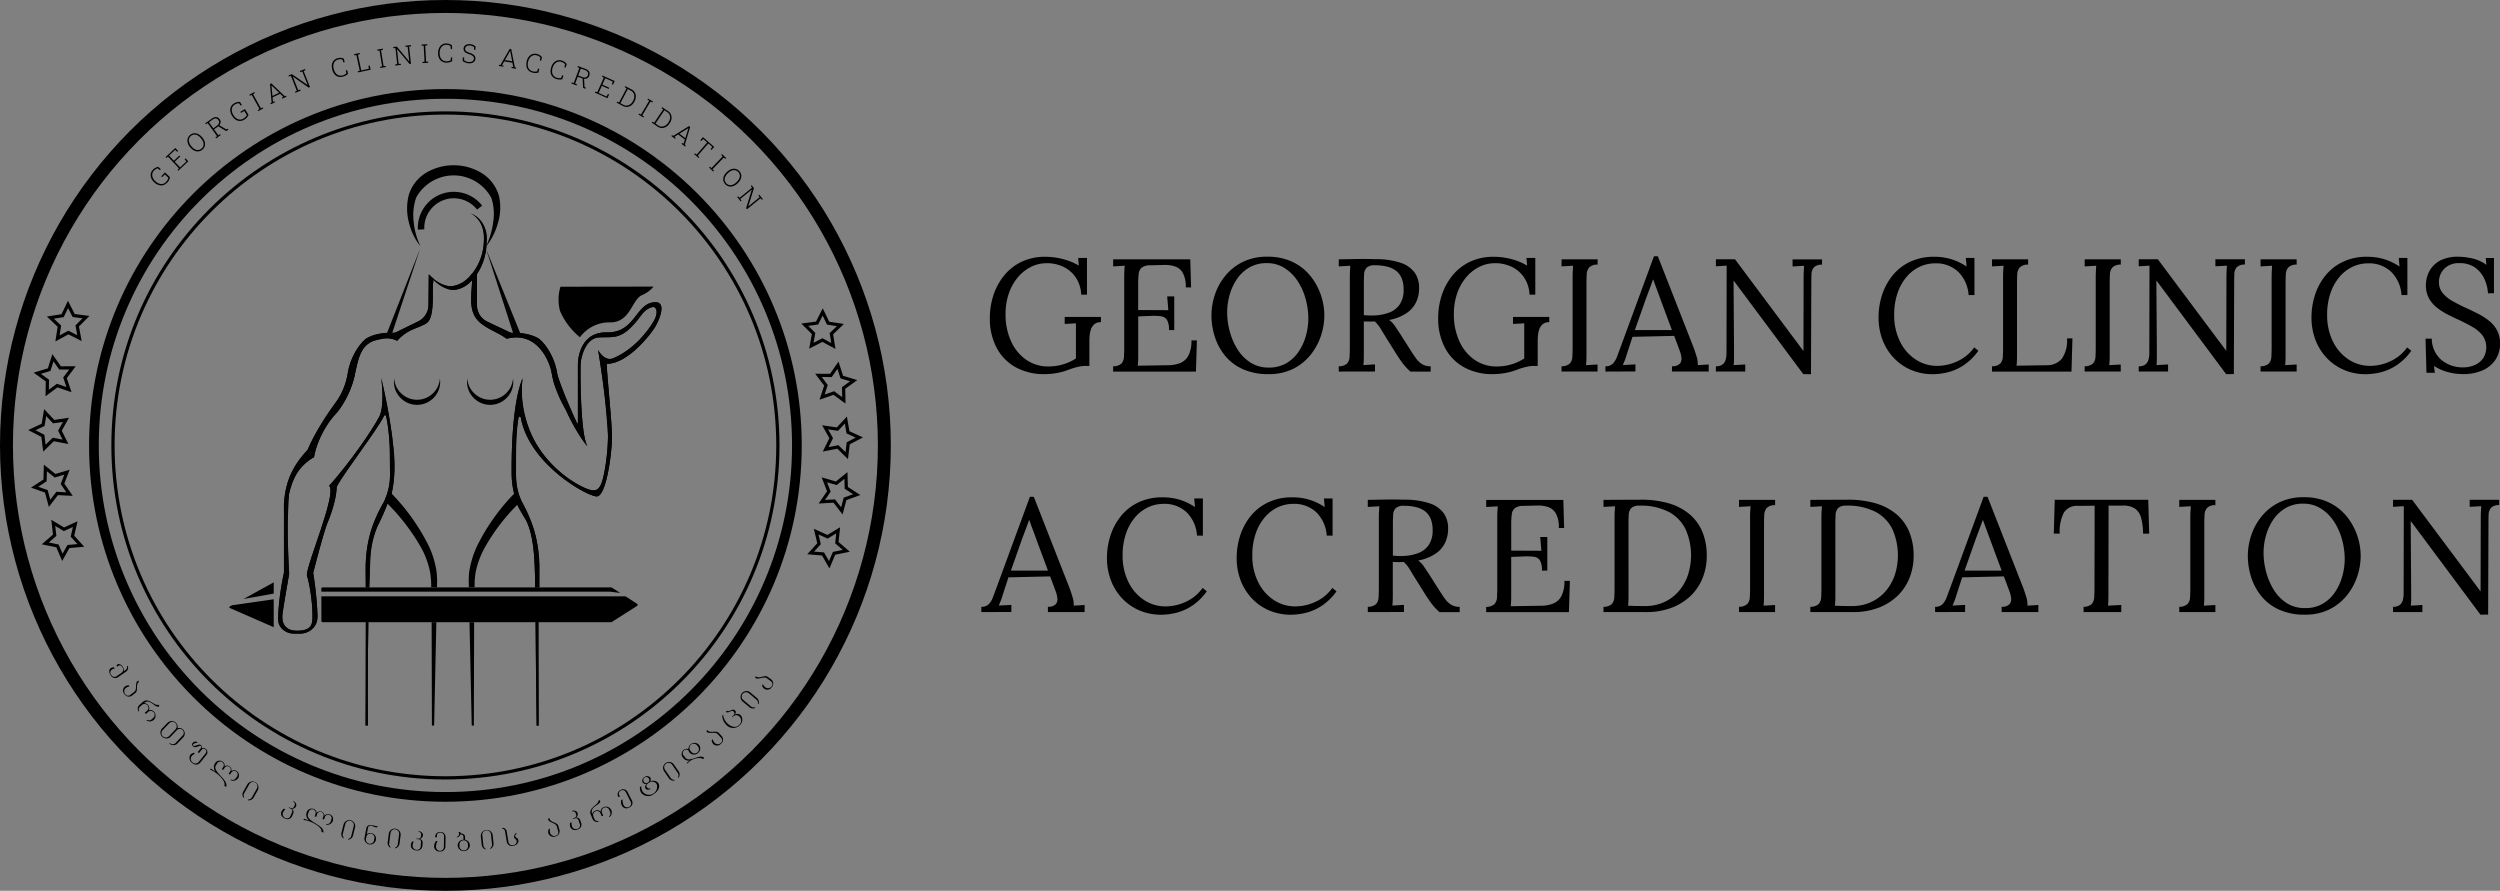 <svg xmlns="http://www.w3.org/2000/svg" width="193.204" height="68.845" viewBox="0 0 193.204 68.845">
  <rect x="0" y="0" width="193.204" height="68.845" fill="#808080" stroke="none"/>
  <g id="Group_3845" data-name="Group 3845" transform="translate(-54.627 -44.084)">
    <g id="Group_3741" data-name="Group 3741" transform="translate(130.467 63.89)">
      <path id="Path_4060" data-name="Path 4060" d="M169.882,81.959a4.5,4.5,0,0,1-2.193-.52,3.656,3.656,0,0,1-1.487-1.5,4.8,4.8,0,0,1-.533-2.329,5.619,5.619,0,0,1,.267-1.717,4.745,4.745,0,0,1,.805-1.518,3.907,3.907,0,0,1,1.351-1.085,4.2,4.2,0,0,1,1.89-.4,5.2,5.2,0,0,1,.9.081,5.327,5.327,0,0,1,.887.235,4.431,4.431,0,0,1,.775.366l-.05-.595h.682v2.838h-.446a2.6,2.6,0,0,0-.415-1.319,2.408,2.408,0,0,0-.948-.825,2.924,2.924,0,0,0-1.3-.285,2.693,2.693,0,0,0-1.233.291,3.189,3.189,0,0,0-1.016.818,3.9,3.9,0,0,0-.688,1.245,4.84,4.84,0,0,0-.247,1.586,4.937,4.937,0,0,0,.421,2.082,3.463,3.463,0,0,0,1.171,1.438,2.956,2.956,0,0,0,1.728.521,4.193,4.193,0,0,0,.7-.062,3.8,3.8,0,0,0,1.418-.558V78.031l-.434.025-.433.025v-.545h2.8v.409a.734.734,0,0,0-.533.18.962.962,0,0,0-.26.433,2.092,2.092,0,0,0-.087.5c-.009.161-.013.283-.013.365v1.9h-.334a2.764,2.764,0,0,0-.545.074,5.288,5.288,0,0,0-.794.248,4.747,4.747,0,0,1-.892.236A5.565,5.565,0,0,1,169.882,81.959Z" transform="translate(-165.012 -72.851)"/>
      <path id="Path_4061" data-name="Path 4061" d="M183.814,78.641a1.522,1.522,0,0,0-.149-.781.64.64,0,0,0-.471-.285,4.5,4.5,0,0,0-.856-.024l-.9.037v2.838c0,.223,0,.413-.007.57a3.1,3.1,0,0,1-.031.4l2.368-.037a2.563,2.563,0,0,0,.941-.18,1.236,1.236,0,0,0,.619-.589,2.477,2.477,0,0,0,.223-1.152h.422L185.9,81.85H179.5v-.409a.92.92,0,0,0,.645-.217.838.838,0,0,0,.192-.533c.013-.227.019-.485.019-.774V74.563q0-.247.012-.477c.009-.153.017-.291.025-.415l-.446.025-.446.025v-.545h5.96l.062,2.169h-.409a2.216,2.216,0,0,0-.223-1.109,1.1,1.1,0,0,0-.6-.508,2.394,2.394,0,0,0-.848-.118l-1.066.025a1.1,1.1,0,0,0-.657.174.711.711,0,0,0-.242.477,6.331,6.331,0,0,0-.043.825v1.983l2.33.012-.087-1.066h.545v2.6Z" transform="translate(-169.315 -72.94)"/>
      <path id="Path_4062" data-name="Path 4062" d="M194.94,81.959a4.721,4.721,0,0,1-2.021-.4,3.767,3.767,0,0,1-1.369-1.06,4.426,4.426,0,0,1-.774-1.469,5.448,5.448,0,0,1-.248-1.611,5.076,5.076,0,0,1,.26-1.58,4.586,4.586,0,0,1,.8-1.468,4.028,4.028,0,0,1,1.351-1.078,4.173,4.173,0,0,1,1.9-.409,4.415,4.415,0,0,1,1.971.409,3.972,3.972,0,0,1,1.37,1.084,4.8,4.8,0,0,1,.805,1.469,4.918,4.918,0,0,1,.267,1.573,5.045,5.045,0,0,1-.26,1.568,4.67,4.67,0,0,1-.8,1.475,4.021,4.021,0,0,1-1.345,1.084A4.17,4.17,0,0,1,194.94,81.959Zm.025-.508a2.631,2.631,0,0,0,1.338-.329,2.884,2.884,0,0,0,.948-.88,4.143,4.143,0,0,0,.57-1.227,4.908,4.908,0,0,0,.193-1.357,5.676,5.676,0,0,0-.211-1.524,4.853,4.853,0,0,0-.619-1.376,3.334,3.334,0,0,0-1.01-1,2.519,2.519,0,0,0-1.37-.378,2.629,2.629,0,0,0-1.345.335,2.934,2.934,0,0,0-.954.886,4.16,4.16,0,0,0-.57,1.227,4.956,4.956,0,0,0-.193,1.37,5.669,5.669,0,0,0,.193,1.425,5.009,5.009,0,0,0,.588,1.387,3.268,3.268,0,0,0,1,1.041A2.567,2.567,0,0,0,194.965,81.451Z" transform="translate(-172.745 -72.851)"/>
      <path id="Path_4063" data-name="Path 4063" d="M204.811,81.837v-.409a.918.918,0,0,0,.644-.217.838.838,0,0,0,.192-.533q.019-.34.019-.774V74.55q0-.247.012-.477t.025-.415l-.446.025-.446.025v-.545l1.407-.025q.712-.012,1.431.012a6.033,6.033,0,0,1,1.939.278,2.2,2.2,0,0,1,1.085.756,2,2,0,0,1,.346,1.184,2.536,2.536,0,0,1-.179.984,2.121,2.121,0,0,1-.694.9,3.473,3.473,0,0,1-1.444.595,1.741,1.741,0,0,1,.434.446q.186.273.421.632l.843,1.326q.211.335.409.6a1.569,1.569,0,0,0,.459.422,1.239,1.239,0,0,0,.644.155v.409H210.35a4.435,4.435,0,0,1-.6-.644q-.242-.322-.5-.731l-.83-1.326c-.107-.174-.229-.373-.365-.6a2.525,2.525,0,0,0-.465-.576c-.132.008-.271.012-.415.012s-.287,0-.427-.012v2.4c0,.223,0,.415-.006.576a3.274,3.274,0,0,1-.031.4c.1-.008.2-.014.3-.019s.2-.01.3-.019.2-.012.3-.012v.545Zm2.7-4.337a3.672,3.672,0,0,0,1.2-.223,1.7,1.7,0,0,0,.812-.632,1.981,1.981,0,0,0,.3-1.139,2.382,2.382,0,0,0-.13-.825,1.4,1.4,0,0,0-.4-.588,1.786,1.786,0,0,0-.694-.353,3.7,3.7,0,0,0-.991-.118.872.872,0,0,0-.639.186.776.776,0,0,0-.2.515c-.012.219-.019.477-.019.774v2.379l.378.025A2.847,2.847,0,0,0,207.513,77.5Z" transform="translate(-177.189 -72.927)"/>
      <path id="Path_4064" data-name="Path 4064" d="M220.176,81.959a4.5,4.5,0,0,1-2.193-.52,3.655,3.655,0,0,1-1.487-1.5,4.8,4.8,0,0,1-.533-2.329,5.618,5.618,0,0,1,.267-1.717,4.745,4.745,0,0,1,.805-1.518,3.907,3.907,0,0,1,1.351-1.085,4.205,4.205,0,0,1,1.89-.4,5.21,5.21,0,0,1,.9.081,5.3,5.3,0,0,1,.886.235,4.385,4.385,0,0,1,.775.366l-.05-.595h.681v2.838h-.446a2.6,2.6,0,0,0-.415-1.319,2.4,2.4,0,0,0-.948-.825,2.919,2.919,0,0,0-1.3-.285,2.692,2.692,0,0,0-1.233.291,3.189,3.189,0,0,0-1.016.818,3.9,3.9,0,0,0-.688,1.245,4.84,4.84,0,0,0-.247,1.586,4.937,4.937,0,0,0,.421,2.082,3.463,3.463,0,0,0,1.171,1.438,2.956,2.956,0,0,0,1.729.521,4.193,4.193,0,0,0,.7-.062,3.8,3.8,0,0,0,1.418-.558V78.031l-.434.025-.433.025v-.545h2.8v.409a.737.737,0,0,0-.533.18.966.966,0,0,0-.26.433,2.09,2.09,0,0,0-.087.5c-.009.161-.013.283-.013.365v1.9h-.334a2.764,2.764,0,0,0-.545.074,5.287,5.287,0,0,0-.794.248,4.748,4.748,0,0,1-.892.236A5.566,5.566,0,0,1,220.176,81.959Z" transform="translate(-180.658 -72.851)"/>
      <path id="Path_4065" data-name="Path 4065" d="M232.585,73.585a.876.876,0,0,0-.639.211.84.84,0,0,0-.2.533q-.018.335-.018.781v5.267c0,.223,0,.415-.007.576a3.269,3.269,0,0,1-.031.4l.446-.025.447-.025v.545H229.8v-.409a.92.92,0,0,0,.645-.217.838.838,0,0,0,.192-.533q.019-.34.019-.774V74.563q0-.247.012-.477c.009-.153.017-.291.025-.415l-.446.025-.446.025v-.545h2.789Z" transform="translate(-184.962 -72.94)"/>
      <path id="Path_4066" data-name="Path 4066" d="M234.724,81.744v-.409a.772.772,0,0,0,.57-.2,1.512,1.512,0,0,0,.328-.545q.13-.347.3-.806l2.553-6.952h.3l2.762,7.051c.067.174.141.4.224.669a1.876,1.876,0,0,1,.1.694l.422-.025.422-.025v.545h-2.838v-.409a.776.776,0,0,0,.619-.211.615.615,0,0,0,.111-.471,2.146,2.146,0,0,0-.124-.5l-.433-1.165-3.223.074-.433,1.325q-.087.3-.156.471c-.045.116-.1.244-.154.384l.49-.025.477-.025v.545ZM237,78.535h2.863l-.88-2.367q-.136-.384-.279-.762t-.278-.763H238.4q-.125.347-.254.694t-.266.706Z" transform="translate(-186.495 -72.834)"/>
      <path id="Path_4067" data-name="Path 4067" d="M253.872,82.048l-4.945-6.642c-.074-.1-.147-.2-.216-.291l-.217-.291h-.012l.037,5.3v.619q0,.31-.025.608l.446-.025.446-.025v.545h-2.268v-.409a.761.761,0,0,0,.552-.167.79.79,0,0,0,.217-.4,2.022,2.022,0,0,0,.05-.415l.012-5.961v-.83l-.409.025-.422.025v-.545h1.475L253.24,79.4q.161.211.316.421c.1.141.209.281.316.422h.012l.012-5.676q0-.247.012-.477t.025-.415l-.446.025-.446.025v-.545h2.28v.409a.852.852,0,0,0-.632.211.83.83,0,0,0-.186.533q-.012.335-.012.781l-.025,6.939Z" transform="translate(-190.35 -72.94)"/>
      <path id="Path_4068" data-name="Path 4068" d="M272.322,75.85a2.785,2.785,0,0,0-.812-1.809,2.479,2.479,0,0,0-1.766-.645,2.8,2.8,0,0,0-1.233.279,3.025,3.025,0,0,0-1.01.8,3.867,3.867,0,0,0-.681,1.252,5.1,5.1,0,0,0-.249,1.649,4.532,4.532,0,0,0,.447,2.057,3.463,3.463,0,0,0,1.2,1.387,2.985,2.985,0,0,0,1.673.5,3.7,3.7,0,0,0,1.586-.366,3.216,3.216,0,0,0,1.277-1.06l.322.26a4.369,4.369,0,0,1-1.153,1.128,3.942,3.942,0,0,1-1.233.539,4.992,4.992,0,0,1-1.122.143,4.262,4.262,0,0,1-1.7-.334,3.978,3.978,0,0,1-1.338-.936,4.19,4.19,0,0,1-.867-1.4,4.828,4.828,0,0,1-.3-1.729,5.581,5.581,0,0,1,.266-1.71,4.69,4.69,0,0,1,.8-1.5,3.845,3.845,0,0,1,1.345-1.066,4.254,4.254,0,0,1,1.89-.4,4.541,4.541,0,0,1,1.313.186,4.39,4.39,0,0,1,1.19.57l-.062-.669h.668V75.85Z" transform="translate(-196.025 -72.851)"/>
      <path id="Path_4069" data-name="Path 4069" d="M278.093,81.85v-.409a.917.917,0,0,0,.644-.217.838.838,0,0,0,.192-.533q.019-.34.019-.774V74.563q0-.247.012-.477t.025-.415l-.446.025-.446.025v-.545h2.789v.409a.875.875,0,0,0-.639.211.841.841,0,0,0-.2.533q-.018.335-.018.781v5.316c0,.223,0,.413-.007.57a3.226,3.226,0,0,1-.031.4l2.317-.037a1.486,1.486,0,0,0,1.184-.5,2.453,2.453,0,0,0,.4-1.573h.421l-.074,2.565Z" transform="translate(-199.987 -72.94)"/>
      <path id="Path_4070" data-name="Path 4070" d="M291.278,73.585a.873.873,0,0,0-.638.211.84.84,0,0,0-.2.533q-.018.335-.018.781v5.267c0,.223,0,.415-.007.576a3.155,3.155,0,0,1-.031.4l.446-.025.446-.025v.545h-2.789v-.409a.92.92,0,0,0,.645-.217.834.834,0,0,0,.192-.533q.02-.34.019-.774V74.563q0-.247.012-.477t.025-.415l-.446.025-.446.025v-.545h2.789Z" transform="translate(-203.221 -72.94)"/>
      <path id="Path_4071" data-name="Path 4071" d="M301.306,82.048l-4.945-6.642q-.112-.148-.217-.291l-.216-.291h-.013l.037,5.3v.619q0,.31-.024.608l.446-.025.446-.025v.545h-2.268v-.409a.761.761,0,0,0,.552-.167.789.789,0,0,0,.216-.4,1.976,1.976,0,0,0,.05-.415l.012-5.961v-.83l-.409.025-.421.025v-.545h1.475l4.647,6.221c.107.141.212.281.316.421s.208.281.316.422h.012l.013-5.676q0-.247.012-.477t.025-.415l-.446.025-.446.025v-.545h2.28v.409a.853.853,0,0,0-.632.211.825.825,0,0,0-.185.533q-.012.335-.012.781l-.025,6.939Z" transform="translate(-205.107 -72.94)"/>
      <path id="Path_4072" data-name="Path 4072" d="M311.011,73.585a.875.875,0,0,0-.639.211.836.836,0,0,0-.2.533q-.019.335-.019.781v5.267c0,.223,0,.415-.006.576a3.283,3.283,0,0,1-.031.4l.446-.025.447-.025v.545h-2.789v-.409a.918.918,0,0,0,.644-.217.838.838,0,0,0,.192-.533q.019-.34.019-.774V74.563q0-.247.012-.477t.025-.415l-.446.025-.446.025v-.545h2.789Z" transform="translate(-209.36 -72.94)"/>
      <path id="Path_4073" data-name="Path 4073" d="M320.888,75.85a2.784,2.784,0,0,0-.811-1.809,2.48,2.48,0,0,0-1.766-.645,2.8,2.8,0,0,0-1.233.279,3.032,3.032,0,0,0-1.01.8,3.869,3.869,0,0,0-.681,1.252,5.119,5.119,0,0,0-.248,1.649,4.541,4.541,0,0,0,.446,2.057,3.474,3.474,0,0,0,1.2,1.387,2.987,2.987,0,0,0,1.673.5,3.708,3.708,0,0,0,1.587-.366,3.21,3.21,0,0,0,1.276-1.06l.322.26a4.359,4.359,0,0,1-1.153,1.128,3.928,3.928,0,0,1-1.233.539,4.992,4.992,0,0,1-1.122.143,4.261,4.261,0,0,1-1.7-.334,3.98,3.98,0,0,1-1.339-.936,4.19,4.19,0,0,1-.867-1.4,4.828,4.828,0,0,1-.3-1.729,5.562,5.562,0,0,1,.267-1.71,4.678,4.678,0,0,1,.8-1.5,3.849,3.849,0,0,1,1.345-1.066,4.253,4.253,0,0,1,1.89-.4,4.538,4.538,0,0,1,1.313.186,4.39,4.39,0,0,1,1.19.57l-.062-.669h.669V75.85Z" transform="translate(-211.134 -72.851)"/>
      <path id="Path_4074" data-name="Path 4074" d="M331.547,75.713a3.109,3.109,0,0,0-.285-1.128,2.167,2.167,0,0,0-.718-.867,2.026,2.026,0,0,0-1.2-.335,1.54,1.54,0,0,0-1.177.434,1.434,1.434,0,0,0-.409,1.016,1.309,1.309,0,0,0,.3.874,2.758,2.758,0,0,0,.774.62q.477.267,1.01.514.471.211.942.453a4.977,4.977,0,0,1,.856.551,2.4,2.4,0,0,1,.613.738,2.132,2.132,0,0,1,.229,1.022,2.2,2.2,0,0,1-.341,1.214,2.293,2.293,0,0,1-.985.837,3.685,3.685,0,0,1-1.574.3,4.435,4.435,0,0,1-1.152-.161,3.5,3.5,0,0,1-1.053-.471l.062.533h-.645l-.074-2.639h.484a2.174,2.174,0,0,0,.756,1.654,2.568,2.568,0,0,0,1.673.564,2.194,2.194,0,0,0,.892-.18,1.521,1.521,0,0,0,.65-.527,1.6,1.6,0,0,0-.056-1.772,2.691,2.691,0,0,0-.768-.644q-.471-.273-1-.521-.471-.211-.929-.446a4.886,4.886,0,0,1-.836-.539,2.381,2.381,0,0,1-.608-.725,2.107,2.107,0,0,1-.229-1.016,2.417,2.417,0,0,1,.112-.694,2.062,2.062,0,0,1,.391-.713,2.026,2.026,0,0,1,.768-.557,3.088,3.088,0,0,1,1.246-.217,4.955,4.955,0,0,1,1.06.13,2.909,2.909,0,0,1,1.1.5l-.049-.533h.632v2.726Z" transform="translate(-215.112 -72.851)"/>
      <path id="Path_4075" data-name="Path 4075" d="M164.715,108.726v-.409a.772.772,0,0,0,.57-.2,1.51,1.51,0,0,0,.329-.546q.13-.346.3-.805l2.553-6.952h.3l2.763,7.051q.1.26.223.669a1.875,1.875,0,0,1,.1.694l.422-.025.421-.025v.545h-2.838v-.409a.776.776,0,0,0,.619-.211.613.613,0,0,0,.111-.471,2.147,2.147,0,0,0-.123-.5l-.433-1.165-3.223.074-.433,1.325c-.058.2-.109.356-.155.471s-.1.244-.155.384l.49-.025.477-.025v.545ZM167,105.517h2.862l-.88-2.367c-.09-.256-.184-.51-.279-.762s-.187-.506-.278-.763H168.4q-.124.347-.254.694t-.267.706Z" transform="translate(-164.715 -81.228)"/>
      <path id="Path_4076" data-name="Path 4076" d="M185.764,102.832a2.784,2.784,0,0,0-.811-1.809,2.48,2.48,0,0,0-1.766-.645,2.793,2.793,0,0,0-1.233.279,3.024,3.024,0,0,0-1.01.8,3.867,3.867,0,0,0-.681,1.252,5.115,5.115,0,0,0-.248,1.649,4.526,4.526,0,0,0,.446,2.056,3.471,3.471,0,0,0,1.2,1.388,2.986,2.986,0,0,0,1.673.5,3.707,3.707,0,0,0,1.587-.366,3.21,3.21,0,0,0,1.276-1.06l.322.26a4.369,4.369,0,0,1-1.153,1.128,3.929,3.929,0,0,1-1.233.539,4.992,4.992,0,0,1-1.122.143,4.262,4.262,0,0,1-1.7-.334,3.981,3.981,0,0,1-1.339-.936,4.186,4.186,0,0,1-.867-1.4,4.821,4.821,0,0,1-.3-1.728,5.559,5.559,0,0,1,.267-1.71,4.688,4.688,0,0,1,.8-1.5,3.849,3.849,0,0,1,1.345-1.065,4.254,4.254,0,0,1,1.89-.4,4.562,4.562,0,0,1,1.313.185,4.413,4.413,0,0,1,1.19.57l-.062-.669h.669v2.875Z" transform="translate(-169.097 -81.245)"/>
      <path id="Path_4077" data-name="Path 4077" d="M200.316,102.832a2.785,2.785,0,0,0-.812-1.809,2.479,2.479,0,0,0-1.766-.645,2.791,2.791,0,0,0-1.233.279,3.025,3.025,0,0,0-1.01.8,3.866,3.866,0,0,0-.681,1.252,5.115,5.115,0,0,0-.249,1.649,4.527,4.527,0,0,0,.447,2.056,3.471,3.471,0,0,0,1.2,1.388,2.985,2.985,0,0,0,1.673.5,3.7,3.7,0,0,0,1.586-.366,3.212,3.212,0,0,0,1.277-1.06l.322.26a4.37,4.37,0,0,1-1.153,1.128,3.936,3.936,0,0,1-1.233.539,4.992,4.992,0,0,1-1.122.143,4.265,4.265,0,0,1-1.7-.334,3.978,3.978,0,0,1-1.338-.936,4.186,4.186,0,0,1-.867-1.4,4.82,4.82,0,0,1-.3-1.728,5.579,5.579,0,0,1,.266-1.71,4.69,4.69,0,0,1,.8-1.5,3.849,3.849,0,0,1,1.345-1.065,4.254,4.254,0,0,1,1.89-.4,4.561,4.561,0,0,1,1.313.185,4.412,4.412,0,0,1,1.19.57l-.062-.669h.669v2.875Z" transform="translate(-173.624 -81.245)"/>
      <path id="Path_4078" data-name="Path 4078" d="M208.067,108.819v-.409a.918.918,0,0,0,.644-.217.834.834,0,0,0,.191-.533q.02-.34.019-.774v-5.353c0-.165,0-.324.012-.477s.017-.291.025-.415l-.446.025-.446.025v-.545l1.407-.025q.712-.012,1.431.012a6.031,6.031,0,0,1,1.939.279,2.2,2.2,0,0,1,1.084.756,2,2,0,0,1,.347,1.184,2.538,2.538,0,0,1-.179.984,2.121,2.121,0,0,1-.694.9,3.487,3.487,0,0,1-1.444.595,1.742,1.742,0,0,1,.434.446c.124.181.264.393.421.632l.843,1.326q.211.335.409.6a1.579,1.579,0,0,0,.459.422,1.239,1.239,0,0,0,.644.155v.409h-1.561a4.436,4.436,0,0,1-.6-.644q-.242-.322-.5-.731l-.83-1.326c-.107-.174-.229-.374-.365-.6a2.542,2.542,0,0,0-.465-.576q-.2.012-.415.012T210,104.94v2.4c0,.223,0,.415-.007.576a3.156,3.156,0,0,1-.03.4c.1-.008.2-.014.3-.019s.2-.01.3-.019.2-.012.3-.012v.545Zm2.7-4.337a3.672,3.672,0,0,0,1.2-.223,1.7,1.7,0,0,0,.812-.632,1.982,1.982,0,0,0,.3-1.14,2.381,2.381,0,0,0-.13-.824,1.408,1.408,0,0,0-.4-.588,1.786,1.786,0,0,0-.694-.353,3.7,3.7,0,0,0-.991-.118.871.871,0,0,0-.638.186.776.776,0,0,0-.2.515c-.012.219-.019.477-.019.774v2.379l.378.025A2.836,2.836,0,0,0,210.768,104.482Z" transform="translate(-178.202 -81.321)"/>
      <path id="Path_4079" data-name="Path 4079" d="M225.654,105.623a1.529,1.529,0,0,0-.149-.781.641.641,0,0,0-.471-.285,4.5,4.5,0,0,0-.855-.024l-.9.037v2.838c0,.224,0,.414-.007.57a3.229,3.229,0,0,1-.031.4l2.367-.037a2.564,2.564,0,0,0,.942-.18,1.239,1.239,0,0,0,.619-.589,2.478,2.478,0,0,0,.223-1.152h.422l-.074,2.416h-6.394v-.409a.92.92,0,0,0,.645-.217.838.838,0,0,0,.192-.533q.019-.34.019-.774v-5.353c0-.165,0-.324.012-.477s.017-.291.025-.415l-.446.025-.446.025v-.545h5.96l.062,2.168h-.409a2.215,2.215,0,0,0-.223-1.108,1.107,1.107,0,0,0-.6-.508,2.4,2.4,0,0,0-.848-.118l-1.066.025a1.1,1.1,0,0,0-.657.174.711.711,0,0,0-.242.477,6.322,6.322,0,0,0-.043.825v1.983l2.329.012-.087-1.066h.546v2.6Z" transform="translate(-182.331 -81.334)"/>
      <path id="Path_4080" data-name="Path 4080" d="M234.509,108.418a.92.92,0,0,0,.645-.217.842.842,0,0,0,.191-.533q.019-.34.019-.774V101.54c0-.165,0-.324.012-.477s.017-.291.025-.415l-.446.025-.446.025v-.545l2.924-.013a7.566,7.566,0,0,1,2.045.26,4.476,4.476,0,0,1,1.605.8,3.566,3.566,0,0,1,1.041,1.363,4.756,4.756,0,0,1,.365,1.939,4.552,4.552,0,0,1-.3,1.636,3.914,3.914,0,0,1-.892,1.381,4.277,4.277,0,0,1-1.48.955,5.522,5.522,0,0,1-2.051.353h-3.259Zm1.934-1.053c0,.223,0,.413-.007.57a3.232,3.232,0,0,1-.031.4q.335.012.614.019c.185,0,.343.006.471.006h.242a3.464,3.464,0,0,0,1.456-.3,3.294,3.294,0,0,0,1.115-.824,3.75,3.75,0,0,0,.719-1.239,4.966,4.966,0,0,0-.174-3.582,3.036,3.036,0,0,0-1.307-1.338,4.679,4.679,0,0,0-2.243-.477.872.872,0,0,0-.639.186.787.787,0,0,0-.2.52q-.019.335-.018.781Z" transform="translate(-186.428 -81.329)"/>
      <path id="Path_4081" data-name="Path 4081" d="M252.5,100.567a.874.874,0,0,0-.639.211.84.84,0,0,0-.2.533q-.018.335-.018.781v5.267c0,.223,0,.415-.007.576a3.147,3.147,0,0,1-.031.4l.446-.025.446-.025v.545h-2.789v-.409a.92.92,0,0,0,.645-.217.838.838,0,0,0,.192-.533c.013-.227.019-.485.019-.774v-5.353c0-.165,0-.324.012-.477s.017-.291.025-.415l-.446.025-.446.025v-.545H252.5Z" transform="translate(-191.156 -81.334)"/>
      <path id="Path_4082" data-name="Path 4082" d="M257.713,108.418a.92.92,0,0,0,.645-.217.838.838,0,0,0,.192-.533q.019-.34.019-.774V101.54c0-.165,0-.324.012-.477s.017-.291.025-.415l-.446.025-.446.025v-.545l2.924-.013a7.562,7.562,0,0,1,2.045.26,4.476,4.476,0,0,1,1.605.8,3.566,3.566,0,0,1,1.041,1.363,4.756,4.756,0,0,1,.365,1.939,4.553,4.553,0,0,1-.3,1.636,3.914,3.914,0,0,1-.892,1.381,4.277,4.277,0,0,1-1.48.955,5.521,5.521,0,0,1-2.05.353h-3.26Zm1.934-1.053c0,.223,0,.413-.007.57a3.225,3.225,0,0,1-.031.4q.335.012.614.019c.185,0,.343.006.471.006h.242a3.464,3.464,0,0,0,1.456-.3,3.293,3.293,0,0,0,1.115-.824,3.75,3.75,0,0,0,.719-1.239,4.966,4.966,0,0,0-.174-3.582,3.037,3.037,0,0,0-1.307-1.338,4.68,4.68,0,0,0-2.243-.477.873.873,0,0,0-.639.186.787.787,0,0,0-.2.52c-.012.223-.018.484-.018.781Z" transform="translate(-193.646 -81.329)"/>
      <path id="Path_4083" data-name="Path 4083" d="M271.707,108.726v-.409a.771.771,0,0,0,.57-.2,1.509,1.509,0,0,0,.329-.546q.13-.346.3-.805l2.553-6.952h.3l2.763,7.051q.1.26.223.669a1.893,1.893,0,0,1,.1.694l.422-.025.421-.025v.545H276.85v-.409a.776.776,0,0,0,.619-.211.616.616,0,0,0,.112-.471,2.185,2.185,0,0,0-.124-.5l-.433-1.165-3.223.074-.433,1.325c-.058.2-.11.356-.155.471s-.1.244-.155.384l.49-.025.477-.025v.545Zm2.281-3.209h2.862l-.88-2.367q-.136-.384-.28-.762t-.278-.763h-.025q-.124.347-.253.694t-.267.706Z" transform="translate(-198 -81.228)"/>
      <path id="Path_4084" data-name="Path 4084" d="M291.921,102.772a4.83,4.83,0,0,0-.149-1.215,1.273,1.273,0,0,0-.477-.725,1.637,1.637,0,0,0-.986-.229h-1.053l-.012,6.754q0,.334-.006.576a3.283,3.283,0,0,1-.031.4l.515-.025.514-.025v.545h-2.913v-.409a.876.876,0,0,0,.639-.223.888.888,0,0,0,.186-.539q.019-.341.019-.763l.012-6.283-1.277.012a1.192,1.192,0,0,0-1.1.52,3.164,3.164,0,0,0-.322,1.624h-.459l.074-2.614h7.225l.074,2.614Z" transform="translate(-202.141 -81.334)"/>
      <path id="Path_4085" data-name="Path 4085" d="M301.893,100.567a.872.872,0,0,0-.639.211.836.836,0,0,0-.2.533q-.019.335-.019.781v5.267c0,.223,0,.415-.006.576a3.284,3.284,0,0,1-.031.4l.446-.025.447-.025v.545H299.1v-.409a.918.918,0,0,0,.644-.217.838.838,0,0,0,.192-.533q.019-.34.019-.774v-5.353c0-.165,0-.324.012-.477s.017-.291.025-.415l-.446.025-.446.025v-.545h2.789Z" transform="translate(-206.523 -81.334)"/>
      <path id="Path_4086" data-name="Path 4086" d="M311.2,108.941a4.718,4.718,0,0,1-2.021-.4,3.76,3.76,0,0,1-1.369-1.06,4.426,4.426,0,0,1-.774-1.469,5.426,5.426,0,0,1-.249-1.611,5.078,5.078,0,0,1,.26-1.58,4.6,4.6,0,0,1,.8-1.468,4.041,4.041,0,0,1,1.351-1.078,4.176,4.176,0,0,1,1.9-.409,4.41,4.41,0,0,1,1.97.409,3.968,3.968,0,0,1,1.37,1.084,4.8,4.8,0,0,1,.805,1.469,4.917,4.917,0,0,1,.266,1.573,5.046,5.046,0,0,1-.26,1.568,4.643,4.643,0,0,1-.8,1.474,4.021,4.021,0,0,1-1.345,1.085A4.17,4.17,0,0,1,311.2,108.941Zm.025-.508a2.633,2.633,0,0,0,1.338-.329,2.885,2.885,0,0,0,.948-.88,4.161,4.161,0,0,0,.57-1.227,4.909,4.909,0,0,0,.193-1.357,5.675,5.675,0,0,0-.211-1.524,4.85,4.85,0,0,0-.619-1.376,3.334,3.334,0,0,0-1.01-1,2.519,2.519,0,0,0-1.37-.378,2.628,2.628,0,0,0-1.344.335,2.943,2.943,0,0,0-.955.886,4.192,4.192,0,0,0-.57,1.227,4.981,4.981,0,0,0-.192,1.37,5.7,5.7,0,0,0,.192,1.425A5.029,5.029,0,0,0,308.78,107a3.268,3.268,0,0,0,1,1.041A2.568,2.568,0,0,0,311.221,108.433Z" transform="translate(-208.912 -81.245)"/>
      <path id="Path_4087" data-name="Path 4087" d="M329.836,109.03l-4.945-6.642c-.074-.1-.147-.2-.216-.291l-.217-.291h-.012l.036,5.3v.619c0,.207-.008.409-.024.608l.446-.025.446-.025v.545h-2.268v-.409a.761.761,0,0,0,.552-.167.783.783,0,0,0,.216-.4,1.98,1.98,0,0,0,.05-.415l.012-5.961v-.83l-.409.025-.422.025v-.545h1.475l4.647,6.221q.161.211.316.421c.1.141.209.281.316.422h.012l.013-5.676c0-.165,0-.324.012-.477s.016-.291.025-.415l-.446.025-.446.025v-.545h2.28v.409a.85.85,0,0,0-.632.211.829.829,0,0,0-.185.533q-.012.335-.012.781l-.025,6.939Z" transform="translate(-213.983 -81.334)"/>
    </g>
    <g id="Group_3748" data-name="Group 3748" transform="translate(54.627 44.084)">
      <g id="Group_3744" data-name="Group 3744">
        <g id="Ellipse_26" data-name="Ellipse 26" fill="none" stroke="#000" stroke-miterlimit="10" stroke-width="1">
          <circle cx="34.422" cy="34.422" r="34.422" stroke="none"/>
          <circle cx="34.422" cy="34.422" r="33.922" fill="none"/>
        </g>
        <g id="Ellipse_27" data-name="Ellipse 27" transform="translate(6.884 6.884)" fill="none" stroke="#000" stroke-miterlimit="10" stroke-width="0.75">
          <circle cx="27.538" cy="27.538" r="27.538" stroke="none"/>
          <circle cx="27.538" cy="27.538" r="27.163" fill="none"/>
        </g>
        <g id="Ellipse_28" data-name="Ellipse 28" transform="translate(8.606 8.606)" fill="none" stroke="#000" stroke-miterlimit="10" stroke-width="0.25">
          <circle cx="25.817" cy="25.817" r="25.817" stroke="none"/>
          <circle cx="25.817" cy="25.817" r="25.692" fill="none"/>
        </g>
        <g id="Group_3742" data-name="Group 3742" transform="translate(11.642 3.358)">
          <path id="Path_4088" data-name="Path 4088" d="M72.785,64.029a.628.628,0,0,1-.3.187.607.607,0,0,1-.339-.014.885.885,0,0,1-.331-.2l-.024-.022a.852.852,0,0,1-.219-.314.636.636,0,0,1-.035-.333.584.584,0,0,1,.151-.293.8.8,0,0,1,.214-.169.686.686,0,0,1,.213-.071l.2.183-.07.074-.164-.14a.458.458,0,0,0-.15.056.694.694,0,0,0-.158.132.445.445,0,0,0-.119.241.528.528,0,0,0,.034.279.739.739,0,0,0,.189.268l.025.023a.818.818,0,0,0,.282.18.509.509,0,0,0,.283.021.49.49,0,0,0,.25-.152.671.671,0,0,0,.121-.168.755.755,0,0,0,.061-.154l-.278-.261-.205.214-.07-.066.284-.3.386.361a.78.78,0,0,1-.223.446Z" transform="translate(-71.527 -53.262)"/>
          <path id="Path_4089" data-name="Path 4089" d="M74.183,62.441l-.059-.063.108-.119-.848-.905-.127.1-.059-.063.754-.708.216.23-.073.069-.156-.152-.47.441.373.4.423-.4.067.072-.424.4.413.44.492-.462-.143-.167.073-.068.216.23Z" transform="translate(-72.046 -52.606)"/>
          <path id="Path_4090" data-name="Path 4090" d="M76.8,60.3a.571.571,0,0,1-.225.117.537.537,0,0,1-.241.006.709.709,0,0,1-.24-.1,1,1,0,0,1-.223-.2l-.012-.014a1,1,0,0,1-.156-.257.679.679,0,0,1-.053-.256.53.53,0,0,1,.05-.236.58.58,0,0,1,.158-.2.594.594,0,0,1,.227-.119.54.54,0,0,1,.242,0,.685.685,0,0,1,.24.1,1.03,1.03,0,0,1,.221.2l.012.014a1.028,1.028,0,0,1,.158.256.665.665,0,0,1,.054.254.534.534,0,0,1-.05.236A.6.6,0,0,1,76.8,60.3Zm-.066-.08a.441.441,0,0,0,.154-.227.477.477,0,0,0-.014-.273.878.878,0,0,0-.167-.29l-.013-.017a.9.9,0,0,0-.252-.218.485.485,0,0,0-.266-.065.438.438,0,0,0-.253.107.43.43,0,0,0-.149.225.494.494,0,0,0,.012.274.841.841,0,0,0,.163.29l.014.016a.86.86,0,0,0,.254.218.5.5,0,0,0,.269.064A.431.431,0,0,0,76.732,60.217Z" transform="translate(-72.808 -52.088)"/>
          <path id="Path_4091" data-name="Path 4091" d="M78.492,58.864l-.05-.071.123-.1-.723-1.009-.139.083-.05-.07.494-.353a.661.661,0,0,1,.238-.115.356.356,0,0,1,.211.013.4.4,0,0,1,.17.142.364.364,0,0,1,.074.2.353.353,0,0,1-.056.2.641.641,0,0,1-.173.179l-.276.2.327.457.139-.083.05.071Zm-.215-.782.257-.184a.425.425,0,0,0,.183-.229.262.262,0,0,0-.048-.222.271.271,0,0,0-.2-.124.412.412,0,0,0-.265.1l-.265.191Zm1,.218-.668-.4.1-.07.585.344.1-.062.051.071Z" transform="translate(-73.433 -51.526)"/>
          <path id="Path_4092" data-name="Path 4092" d="M81.538,56.889a.617.617,0,0,1-.34.1.6.6,0,0,1-.323-.1.869.869,0,0,1-.267-.283l-.017-.027a.831.831,0,0,1-.13-.361.616.616,0,0,1,.052-.33.574.574,0,0,1,.222-.245.809.809,0,0,1,.251-.109.733.733,0,0,1,.225-.012l.141.228-.087.054-.123-.178a.474.474,0,0,0-.159.016.686.686,0,0,0-.187.085.449.449,0,0,0-.178.2.53.53,0,0,0-.04.279.731.731,0,0,0,.112.308l.017.028a.816.816,0,0,0,.227.247.5.5,0,0,0,.267.094.485.485,0,0,0,.28-.081.73.73,0,0,0,.162-.13.816.816,0,0,0,.1-.134l-.2-.324-.254.152-.05-.081.353-.218.277.449a.79.79,0,0,1-.112.186A.822.822,0,0,1,81.538,56.889Z" transform="translate(-74.305 -50.999)"/>
          <path id="Path_4093" data-name="Path 4093" d="M83.287,55.881l-.042-.075.136-.089-.6-1.088-.148.066-.041-.076.387-.212.041.076-.134.089.6,1.088.147-.067.041.076Z" transform="translate(-74.969 -50.653)"/>
          <path id="Path_4094" data-name="Path 4094" d="M84.984,55.05l-.038-.078.093-.052-.125-1.436.1-.049,1.042.993.1-.039.037.076-.32.154-.037-.077.11-.063-.249-.241-.582.28.033.346.118-.047.037.077Zm.121-.641.513-.246-.541-.525-.043-.044-.006,0,.007.061Z" transform="translate(-75.691 -50.351)"/>
          <path id="Path_4095" data-name="Path 4095" d="M87.523,53.661l-.032-.08.145-.072-.458-1.153-.154.048-.032-.081.149-.06.111-.044,1.223.848,0,0-.42-1.057-.161.05-.032-.081.259-.1.15-.059.032.081-.145.072.493,1.246-.1.041L87.322,52.4l0,0,.422,1.062.161-.051.032.081Z" transform="translate(-76.337 -49.846)"/>
          <path id="Path_4096" data-name="Path 4096" d="M92.711,52.019a.652.652,0,0,1-.371.008.593.593,0,0,1-.283-.189.9.9,0,0,1-.174-.344l0-.018a.86.86,0,0,1-.028-.387.608.608,0,0,1,.142-.309.6.6,0,0,1,.3-.18.716.716,0,0,1,.258-.029.641.641,0,0,1,.214.058l.075.27-.1.027-.072-.218a.644.644,0,0,0-.1-.029.5.5,0,0,0-.112,0,.62.62,0,0,0-.136.025.474.474,0,0,0-.24.15.523.523,0,0,0-.112.26.8.8,0,0,0,.028.332l.006.02a.806.806,0,0,0,.151.3.5.5,0,0,0,.236.161.531.531,0,0,0,.3,0,.644.644,0,0,0,.162-.07.467.467,0,0,0,.121-.1l-.049-.211.1-.028.078.276a.658.658,0,0,1-.167.137A.886.886,0,0,1,92.711,52.019Z" transform="translate(-77.846 -49.459)"/>
          <path id="Path_4097" data-name="Path 4097" d="M94.65,51.53l-.018-.084.156-.046-.262-1.214-.161.021-.019-.085.158-.034.116-.025.157-.034.019.085-.154.046.261,1.215.592-.128-.039-.229.1-.021.07.323Z" transform="translate(-78.626 -49.291)"/>
          <path id="Path_4098" data-name="Path 4098" d="M97.18,51.033l-.014-.085.156-.039-.2-1.226-.161.014-.014-.086.435-.072.014.086-.158.039.2,1.226.162-.014.014.085Z" transform="translate(-79.435 -49.139)"/>
          <path id="Path_4099" data-name="Path 4099" d="M98.895,50.726l-.01-.085.159-.03-.134-1.235-.161,0-.01-.087.161-.018.119-.012.952,1.142.006,0-.122-1.13-.169.006-.01-.087.278-.03.161-.018.008.086-.158.03.145,1.333-.11.012-.962-1.146-.006,0,.124,1.136.169-.006.009.085Z" transform="translate(-79.992 -49.016)"/>
          <path id="Path_4100" data-name="Path 4100" d="M101.987,50.5l0-.085.159-.022-.065-1.24-.163,0,0-.087.441-.024,0,.087-.161.021.067,1.24.161,0,0,.086Z" transform="translate(-80.979 -48.982)"/>
          <path id="Path_4101" data-name="Path 4101" d="M104.427,50.441a.658.658,0,0,1-.36-.093.578.578,0,0,1-.22-.258.9.9,0,0,1-.075-.379v-.019a.881.881,0,0,1,.078-.38.588.588,0,0,1,.553-.353.714.714,0,0,1,.256.041.652.652,0,0,1,.19.114v.28h-.1l-.01-.23a.536.536,0,0,0-.092-.054.457.457,0,0,0-.106-.035.679.679,0,0,0-.137-.012.477.477,0,0,0-.273.08.518.518,0,0,0-.178.221.805.805,0,0,0-.061.327v.021a.827.827,0,0,0,.063.333.5.5,0,0,0,.185.218.527.527,0,0,0,.289.076.671.671,0,0,0,.176-.023.535.535,0,0,0,.143-.061l.01-.218h.1v.287a.717.717,0,0,1-.2.087A.95.95,0,0,1,104.427,50.441Z" transform="translate(-81.557 -48.958)"/>
          <path id="Path_4102" data-name="Path 4102" d="M107,50.518a.844.844,0,0,1-.474-.183l.016-.278.1.006v.225a.713.713,0,0,0,.176.092.7.7,0,0,0,.188.038.525.525,0,0,0,.2-.023.306.306,0,0,0,.136-.09.238.238,0,0,0,.056-.142.25.25,0,0,0-.03-.141.314.314,0,0,0-.117-.113,1.092,1.092,0,0,0-.226-.1,1.112,1.112,0,0,1-.251-.11.371.371,0,0,1-.138-.139.343.343,0,0,1-.036-.185.323.323,0,0,1,.069-.186.373.373,0,0,1,.168-.121.6.6,0,0,1,.243-.032.715.715,0,0,1,.256.059.624.624,0,0,1,.187.123l-.016.256-.1-.006,0-.2a.461.461,0,0,0-.143-.087.6.6,0,0,0-.191-.041.452.452,0,0,0-.184.024.287.287,0,0,0-.123.087.23.23,0,0,0-.049.132.237.237,0,0,0,.025.13.268.268,0,0,0,.106.1,1.175,1.175,0,0,0,.22.094.89.89,0,0,1,.343.183.335.335,0,0,1,.1.276.321.321,0,0,1-.074.2.416.416,0,0,1-.182.123A.656.656,0,0,1,107,50.518Z" transform="translate(-82.414 -48.983)"/>
          <path id="Path_4103" data-name="Path 4103" d="M110.591,50.886l.014-.085.105.01.723-1.248.111.019.283,1.412.1.024-.014.085-.351-.058.014-.084.126.012-.066-.34-.637-.1-.172.3.123.029-.013.085Zm.468-.455.561.092-.143-.74-.01-.061h-.006l-.029.054Z" transform="translate(-83.679 -49.147)"/>
          <path id="Path_4104" data-name="Path 4104" d="M114.172,51.573a.659.659,0,0,1-.33-.172.587.587,0,0,1-.156-.3.909.909,0,0,1,.012-.386l0-.019a.891.891,0,0,1,.161-.353.611.611,0,0,1,.273-.2.59.59,0,0,1,.347-.016.692.692,0,0,1,.239.1.638.638,0,0,1,.16.153l-.063.273-.1-.022.042-.226a.487.487,0,0,0-.076-.074.454.454,0,0,0-.1-.059.643.643,0,0,0-.13-.042.459.459,0,0,0-.284.016.518.518,0,0,0-.223.175.771.771,0,0,0-.134.3l-.006.021a.782.782,0,0,0-.012.339.484.484,0,0,0,.13.254.527.527,0,0,0,.265.141.7.7,0,0,0,.176.017.5.5,0,0,0,.153-.026l.059-.21.1.022-.064.28a.667.667,0,0,1-.213.04A.889.889,0,0,1,114.172,51.573Z" transform="translate(-84.637 -49.315)"/>
          <path id="Path_4105" data-name="Path 4105" d="M116.849,52.292a.652.652,0,0,1-.318-.193.586.586,0,0,1-.137-.311.922.922,0,0,1,.037-.385l.006-.018a.9.9,0,0,1,.184-.342.624.624,0,0,1,.285-.185.6.6,0,0,1,.347.007.7.7,0,0,1,.234.113.607.607,0,0,1,.149.163l-.08.269-.1-.029.056-.223a.624.624,0,0,0-.072-.08.466.466,0,0,0-.092-.064.731.731,0,0,0-.127-.051.465.465,0,0,0-.284,0,.51.51,0,0,0-.234.161.794.794,0,0,0-.154.295l-.006.02a.8.8,0,0,0-.033.338.489.489,0,0,0,.113.262.514.514,0,0,0,.255.156.645.645,0,0,0,.174.029.51.51,0,0,0,.155-.017L117.28,52l.1.029-.083.275a.7.7,0,0,1-.215.026A.925.925,0,0,1,116.849,52.292Z" transform="translate(-85.482 -49.542)"/>
          <path id="Path_4106" data-name="Path 4106" d="M118.722,52.842l.03-.082.156.044.433-1.164-.147-.068.03-.081.57.211a.678.678,0,0,1,.229.134.357.357,0,0,1,.106.181.39.39,0,0,1-.022.22.345.345,0,0,1-.324.24.647.647,0,0,1-.246-.043l-.321-.116-.2.526.147.069-.03.081Zm.528-.616.3.11a.419.419,0,0,0,.293.024A.261.261,0,0,0,120,52.2a.272.272,0,0,0-.008-.234.417.417,0,0,0-.227-.167l-.309-.114Zm.38.953-.039-.778.11.04.041.677.109.049-.031.083Z" transform="translate(-86.209 -49.746)"/>
          <path id="Path_4107" data-name="Path 4107" d="M121.358,53.875l.035-.079.152.054.507-1.133-.142-.077.035-.08.944.423-.128.288-.092-.041.08-.2-.588-.263-.223.5.53.237-.041.09-.53-.238-.247.55.617.276.1-.2.092.041-.129.288Z" transform="translate(-87.029 -50.079)"/>
          <path id="Path_4108" data-name="Path 4108" d="M123.8,55.023l.04-.076.149.064.578-1.1-.136-.087.041-.077.144.075.349.185a.565.565,0,0,1,.244.232.619.619,0,0,1,.076.324.806.806,0,0,1-.1.36l-.011.021a.821.821,0,0,1-.238.287.626.626,0,0,1-.311.121.566.566,0,0,1-.327-.069Zm.294.043.245.13a.442.442,0,0,0,.27.051.543.543,0,0,0,.258-.111.74.74,0,0,0,.2-.245l.011-.023a.717.717,0,0,0,.088-.3.518.518,0,0,0-.055-.273.442.442,0,0,0-.2-.193l-.245-.129Z" transform="translate(-87.79 -50.448)"/>
          <path id="Path_4109" data-name="Path 4109" d="M126.257,56.379l.043-.074.145.071.634-1.066-.131-.094.043-.075.38.226-.044.075-.145-.072-.635,1.067.132.094-.044.073Z" transform="translate(-88.553 -50.882)"/>
          <path id="Path_4110" data-name="Path 4110" d="M127.744,57.3l.048-.072.141.079.69-1.032-.127-.1.048-.072.134.09.329.22a.581.581,0,0,1,.218.256.634.634,0,0,1,.042.331.8.8,0,0,1-.138.347l-.013.02a.8.8,0,0,1-.268.259.615.615,0,0,1-.32.089.567.567,0,0,1-.318-.1Zm.288.073.229.154a.443.443,0,0,0,.263.079.541.541,0,0,0,.269-.083.73.73,0,0,0,.226-.223l.014-.021a.738.738,0,0,0,.121-.293.53.53,0,0,0-.028-.278.446.446,0,0,0-.174-.212l-.231-.154Z" transform="translate(-89.016 -51.181)"/>
          <path id="Path_4111" data-name="Path 4111" d="M129.941,58.994l.052-.068.089.059,1.224-.759.09.069-.417,1.379.081.07-.053.068-.281-.216.052-.068.106.07.1-.331-.513-.393-.294.185.1.084-.052.069Zm.627-.18.451.345.223-.72.021-.058,0,0-.052.034Z" transform="translate(-89.699 -51.841)"/>
          <path id="Path_4112" data-name="Path 4112" d="M132.505,60.782l.056-.065.131.1.814-.941-.305-.265-.154.158-.073-.063.207-.24.867.751-.207.239-.073-.063.134-.175-.306-.265-.814.941.114.115-.056.065Z" transform="translate(-90.497 -52.225)"/>
          <path id="Path_4113" data-name="Path 4113" d="M134.175,62.409l.059-.062.125.1.86-.895-.107-.121.06-.063.318.306-.06.063-.125-.1-.86.9.107.121-.06.062Z" transform="translate(-91.016 -52.819)"/>
          <path id="Path_4114" data-name="Path 4114" d="M135.916,64.205a.565.565,0,0,1-.13-.216.534.534,0,0,1-.021-.24.673.673,0,0,1,.085-.247.959.959,0,0,1,.189-.234l.014-.013a.994.994,0,0,1,.246-.174.7.7,0,0,1,.252-.069.538.538,0,0,1,.239.036.567.567,0,0,1,.207.145.574.574,0,0,1,.134.219.557.557,0,0,1,.02.241.684.684,0,0,1-.087.245,1.057,1.057,0,0,1-.189.234l-.014.013a1.044,1.044,0,0,1-.246.174.694.694,0,0,1-.25.071.551.551,0,0,1-.239-.037A.582.582,0,0,1,135.916,64.205Zm.076-.07a.436.436,0,0,0,.237.139.484.484,0,0,0,.271-.031.9.9,0,0,0,.278-.185l.016-.014a.9.9,0,0,0,.2-.266.5.5,0,0,0,.048-.269.471.471,0,0,0-.355-.38.5.5,0,0,0-.273.03.842.842,0,0,0-.279.182l-.015.014a.872.872,0,0,0-.2.267.494.494,0,0,0-.046.271A.424.424,0,0,0,135.993,64.135Z" transform="translate(-91.509 -53.33)"/>
          <path id="Path_4115" data-name="Path 4115" d="M137.328,65.775l.068-.054.112.117.964-.783-.092-.134.067-.054.1.125.075.092-.442,1.42,0,0,.882-.717-.1-.138.068-.055.176.217.1.126-.068.054-.112-.117-1.04.845-.07-.086.441-1.429-.005,0-.887.721.1.138-.067.054Z" transform="translate(-91.997 -53.907)"/>
        </g>
        <g id="Group_3743" data-name="Group 3743" transform="translate(8.443 51.322)">
          <path id="Path_4116" data-name="Path 4116" d="M68.256,118.749l.056-.039a.377.377,0,0,1-.116.444l-.624.432a.386.386,0,0,1-.569-.128c-.165-.238-.152-.458,0-.563a.4.4,0,0,1,.242-.065l.065.094a.547.547,0,0,0-.214.078.275.275,0,0,0-.053.427.282.282,0,0,0,.393.1l.424-.292a.325.325,0,0,0,.023-.431c-.1-.144-.21-.153-.3-.093a.247.247,0,0,0-.066.076l-.073-.105a.28.28,0,0,1,.066-.068c.131-.09.305.011.4.148a.5.5,0,0,1,.089.373l.159-.111A.268.268,0,0,0,68.256,118.749Z" transform="translate(-66.883 -118.582)"/>
          <path id="Path_4117" data-name="Path 4117" d="M68.538,121.483a.408.408,0,0,1,.036-.589.477.477,0,0,1,.3-.091l.065.083a.563.563,0,0,0-.273.112.335.335,0,0,0-.068.486.263.263,0,0,0,.386.064l.32-.249c.228-.177.037-.657.237-.814a.469.469,0,0,1,.066-.038l.064.083-.03.024c-.256.2-.012.649-.262.843l-.267.208A.405.405,0,0,1,68.538,121.483Z" transform="translate(-67.364 -119.162)"/>
          <path id="Path_4118" data-name="Path 4118" d="M70.211,123.009l.265-.237c.431-.384.98.394,1.188.208l.094.105-.026.023c-.266.237-.689-.668-1.171-.239a.4.4,0,0,1,.311.138.362.362,0,0,1,.062.415.382.382,0,0,1,.415.121.447.447,0,0,1-.035.621.433.433,0,0,1-.565.03l.045-.042a.277.277,0,0,0,.328-.006l.164-.145a.3.3,0,0,0-.4-.452l-.178.158-.083-.094.179-.16a.286.286,0,0,0,.036-.411.313.313,0,0,0-.433-.035l-.169.151a.275.275,0,0,0-.047.321l-.041.038A.379.379,0,0,1,70.211,123.009Z" transform="translate(-67.877 -119.852)"/>
          <path id="Path_4119" data-name="Path 4119" d="M72.786,125.514l.368-.386a.463.463,0,0,1,.8.4.4.4,0,0,1,.418.094.431.431,0,0,1-.024.649l-.368.386a.431.431,0,0,1-.646.055l-.017-.016.034-.036.018.017a.311.311,0,0,0,.453-.034l.5-.53a.306.306,0,1,0-.44-.42l-.437.459a.462.462,0,1,1-.667-.637Zm.509.623.5-.53a.337.337,0,1,0-.488-.466l-.506.531a.337.337,0,0,0,.488.465Z" transform="translate(-68.673 -120.567)"/>
          <path id="Path_4120" data-name="Path 4120" d="M75.953,128.294a.472.472,0,0,1,.267-.154l.083.068a.725.725,0,0,0-.247.181.35.35,0,0,0,.069.5.325.325,0,0,0,.477-.053l.537-.669a.205.205,0,0,0-.03-.287.208.208,0,0,0-.291.029l-.2.254-.1-.078.223-.276c.072-.088.082-.159.037-.195-.122-.1-.384.215-.611.033a.176.176,0,0,1-.037-.267.3.3,0,0,1,.265-.105l.141.114a.386.386,0,0,0-.365.092.067.067,0,0,0,.01.106c.132.106.419-.178.589-.041a.207.207,0,0,1,.066.256.281.281,0,0,1,.3.037.318.318,0,0,1,.053.468l-.473.588a.413.413,0,0,1-.618.035A.461.461,0,0,1,75.953,128.294Z" transform="translate(-69.681 -121.285)"/>
          <path id="Path_4121" data-name="Path 4121" d="M78.573,130.31a1.736,1.736,0,0,0-.382-.2l.058-.085.351.236a.565.565,0,0,1-.019-.654.4.4,0,0,1,.575-.12.328.328,0,0,1,.15.375.339.339,0,0,1,.528.367.341.341,0,0,1,.408-.011.386.386,0,0,1,.114.551.459.459,0,0,1-.583.15l.032-.048a.294.294,0,0,0,.369-.082l.108-.161a.267.267,0,1,0-.443-.3l-.111.165-.1-.069.116-.173a.257.257,0,1,0-.426-.287l-.116.173-.1-.069.107-.159a.273.273,0,1,0-.453-.305l-.1.156c-.174.258.083.539.353.829.4.424.507.632.42.861l-.142-.1C79.426,131.1,79.018,130.609,78.573,130.31Z" transform="translate(-70.401 -121.952)"/>
          <path id="Path_4122" data-name="Path 4122" d="M81.9,132.516l.29-.516a.462.462,0,1,1,.805.452l-.284.506a.435.435,0,0,1-.475.239l.03-.054a.317.317,0,0,0,.287-.159l.382-.679a.338.338,0,1,0-.589-.33l-.386.689a.3.3,0,0,0-.006.292l-.036.063A.433.433,0,0,1,81.9,132.516Z" transform="translate(-71.533 -122.675)"/>
          <path id="Path_4123" data-name="Path 4123" d="M87.093,133.991l.019-.048c.2.114.265.273.2.411a.31.31,0,0,1-.343.183.273.273,0,0,1,.129.357l-.1.24a.39.39,0,0,1-.541.162c-.269-.116-.361-.327-.271-.533a.592.592,0,0,1,.192-.23l.112.048a.764.764,0,0,0-.169.224.317.317,0,0,0,.161.447.282.282,0,0,0,.386-.124l.132-.305a.208.208,0,0,0-.123-.3l-.125-.054.019-.042.121.053a.208.208,0,0,0,.279-.127l.039-.089C87.263,134.136,87.189,134.053,87.093,133.991Z" transform="translate(-72.878 -123.361)"/>
          <path id="Path_4124" data-name="Path 4124" d="M89.1,135.77a1.737,1.737,0,0,0-.424-.093l.034-.1.4.136a.564.564,0,0,1-.192-.628.406.406,0,0,1,.526-.269.329.329,0,0,1,.245.323.34.34,0,0,1,.608.216.343.343,0,0,1,.393-.118.387.387,0,0,1,.256.5.459.459,0,0,1-.526.3l.019-.054a.293.293,0,0,0,.335-.178l.061-.185a.268.268,0,1,0-.508-.171l-.063.188-.118-.04.067-.2a.258.258,0,1,0-.488-.165l-.066.2-.118-.039.061-.183a.275.275,0,0,0-.173-.349.273.273,0,0,0-.346.174l-.061.178c-.1.3.225.5.562.709.5.307.658.479.635.724l-.163-.056C90.14,136.311,89.614,135.942,89.1,135.77Z" transform="translate(-73.664 -123.626)"/>
          <path id="Path_4125" data-name="Path 4125" d="M92.937,137.027l.143-.572a.46.46,0,1,1,.891.225l-.141.559a.432.432,0,0,1-.393.354l.015-.06a.315.315,0,0,0,.234-.228l.189-.752a.336.336,0,0,0-.652-.164l-.192.765a.3.3,0,0,0,.072.281l-.018.07A.431.431,0,0,1,92.937,137.027Z" transform="translate(-74.982 -124.026)"/>
          <path id="Path_4126" data-name="Path 4126" d="M95.521,137.6l.129-.679a.314.314,0,0,1,.4-.279l.512.1-.092.074c-.273-.024-.271-.093-.415-.121a.2.2,0,0,0-.272.176l-.09.478a.387.387,0,0,1,.349-.087.436.436,0,0,1,.361.508.45.45,0,0,1-.885-.168Zm.73.223.028-.145a.317.317,0,0,0-.621-.13l-.03.156a.317.317,0,0,0,.623.118Z" transform="translate(-75.79 -124.196)"/>
          <path id="Path_4127" data-name="Path 4127" d="M98.122,138.063l.076-.586a.462.462,0,1,1,.914.12l-.076.575a.435.435,0,0,1-.35.4l.008-.062a.315.315,0,0,0,.206-.254l.1-.77a.337.337,0,1,0-.668-.087l-.1.783a.3.3,0,0,0,.1.271l-.01.072A.432.432,0,0,1,98.122,138.063Z" transform="translate(-76.6 -124.328)"/>
          <path id="Path_4128" data-name="Path 4128" d="M101.322,137.368l0-.052c.229.041.34.17.329.322a.31.31,0,0,1-.264.286.272.272,0,0,1,.24.293l-.018.262a.39.39,0,0,1-.457.333c-.292-.021-.448-.189-.433-.413a.6.6,0,0,1,.1-.281l.122.008a.76.76,0,0,0-.085.268.317.317,0,0,0,.3.368.281.281,0,0,0,.323-.245l.023-.331a.208.208,0,0,0-.215-.243l-.136-.009,0-.045.132.009a.207.207,0,0,0,.222-.212l.007-.1C101.531,137.448,101.433,137.395,101.322,137.368Z" transform="translate(-77.41 -124.41)"/>
          <path id="Path_4129" data-name="Path 4129" d="M103.48,138.539a.308.308,0,0,0,.306.334.3.3,0,0,0,.3-.316l.012-.828a.263.263,0,0,0-.284-.262.246.246,0,0,0-.277.227.335.335,0,0,0,.025.131l-.142,0a.215.215,0,0,1-.006-.064.362.362,0,0,1,.4-.342.373.373,0,0,1,.4.366l-.011.749a.384.384,0,0,1-.428.391.4.4,0,0,1-.443-.408.633.633,0,0,1,.156-.4l.112,0A.864.864,0,0,0,103.48,138.539Z" transform="translate(-78.225 -124.442)"/>
          <path id="Path_4130" data-name="Path 4130" d="M105.937,138.474a.457.457,0,0,1,.453-.463l-.012-.258c0-.11-.124-.141-.225-.159a.349.349,0,0,1-.282.243l0-.043a.248.248,0,0,0,.179-.234.3.3,0,0,0-.052-.138l.137-.006a.362.362,0,0,1,.023.094c.178.03.34.1.348.269l.012.244a.444.444,0,0,1,.362.407.472.472,0,0,1-.941.045Zm.8.021-.005-.119a.33.33,0,1,0-.66.031l.006.12a.33.33,0,1,0,.66-.032Z" transform="translate(-79.011 -124.441)"/>
          <path id="Path_4131" data-name="Path 4131" d="M108.631,138.3l-.063-.588a.461.461,0,1,1,.916-.1l.061.575a.434.434,0,0,1-.247.469l-.007-.062a.315.315,0,0,0,.141-.295l-.082-.772a.337.337,0,1,0-.67.071l.085.784a.3.3,0,0,0,.164.24l.008.072A.431.431,0,0,1,108.631,138.3Z" transform="translate(-79.85 -124.369)"/>
          <path id="Path_4132" data-name="Path 4132" d="M111.879,137.687a.385.385,0,0,1,.116-.3l.11-.019c-.116.118-.152.185-.143.236.017.1.216.121.248.311.037.227-.16.389-.384.427a.4.4,0,0,1-.513-.317l-.134-.8a.246.246,0,0,0-.214-.209l-.01-.058a.327.327,0,0,1,.348.249l.146.873a.3.3,0,0,0,.361.213.293.293,0,0,0,.268-.316C112.045,137.795,111.9,137.809,111.879,137.687Z" transform="translate(-80.593 -124.301)"/>
          <path id="Path_4133" data-name="Path 4133" d="M116.662,137.282a.409.409,0,0,1-.531-.257.482.482,0,0,1,.032-.318l.1-.028a.565.565,0,0,0,0,.3.335.335,0,0,0,.424.249.264.264,0,0,0,.208-.333l-.109-.392c-.077-.278-.6-.285-.663-.529a.3.3,0,0,1-.01-.076l.1-.028.011.038c.087.312.6.258.681.565l.091.327A.408.408,0,0,1,116.662,137.282Z" transform="translate(-82.198 -123.959)"/>
          <path id="Path_4134" data-name="Path 4134" d="M118.737,135.086l-.018-.05c.227-.051.38.025.429.167a.31.31,0,0,1-.132.367.273.273,0,0,1,.336.178l.085.247a.389.389,0,0,1-.293.484.4.4,0,0,1-.559-.212.591.591,0,0,1-.013-.3l.115-.039a.79.79,0,0,0,.025.278.318.318,0,0,0,.42.224.282.282,0,0,0,.2-.351l-.108-.314a.208.208,0,0,0-.293-.14l-.129.044-.014-.043.124-.043a.207.207,0,0,0,.122-.282l-.032-.092C118.961,135.079,118.85,135.066,118.737,135.086Z" transform="translate(-82.959 -123.696)"/>
          <path id="Path_4135" data-name="Path 4135" d="M121.015,135.285l-.138-.328c-.225-.531.688-.8.579-1.057l.129-.054.014.032c.138.327-.855.437-.6,1.031a.4.4,0,0,1,.231-.251.362.362,0,0,1,.413.075.38.38,0,0,1,.248-.353.445.445,0,0,1,.575.232.43.43,0,0,1-.153.545l-.023-.057a.276.276,0,0,0,.1-.311l-.085-.2a.3.3,0,1,0-.555.234l.092.219-.116.049-.092-.22a.286.286,0,0,0-.378-.166.312.312,0,0,0-.172.4l.088.209a.274.274,0,0,0,.289.147l.022.052A.379.379,0,0,1,121.015,135.285Z" transform="translate(-83.669 -123.331)"/>
          <path id="Path_4136" data-name="Path 4136" d="M124.366,133.841a.309.309,0,0,0,.427.152.294.294,0,0,0,.116-.42l-.375-.738a.264.264,0,0,0-.374-.1.246.246,0,0,0-.138.331.325.325,0,0,0,.083.1l-.127.065a.251.251,0,0,1-.034-.054.362.362,0,0,1,.2-.491.372.372,0,0,1,.526.134l.34.668a.384.384,0,0,1-.195.546.4.4,0,0,1-.582-.153.633.633,0,0,1-.046-.422l.1-.052A.877.877,0,0,0,124.366,133.841Z" transform="translate(-84.622 -122.955)"/>
          <path id="Path_4137" data-name="Path 4137" d="M126.5,132.424a.8.8,0,0,1-.088-.432l.1-.058a.888.888,0,0,0,.11.417.624.624,0,0,0,1.082-.591.413.413,0,0,0-.6-.092c-.135.081-.24.206-.162.337a.244.244,0,0,0,.276.094l0,.058c-.155.062-.309.057-.378-.058s0-.255.107-.354a.29.29,0,0,1-.327-.11.32.32,0,0,1,.156-.42.323.323,0,0,1,.446.06.274.274,0,0,1-.032.3.5.5,0,0,1,.645.121c.176.293-.031.648-.351.838A.68.68,0,0,1,126.5,132.424Zm.6-1.086a.228.228,0,1,0-.391.234.208.208,0,0,0,.311.079A.21.21,0,0,0,127.1,131.338Z" transform="translate(-85.401 -122.493)"/>
          <path id="Path_4138" data-name="Path 4138" d="M129.449,130.8l-.335-.484a.461.461,0,1,1,.756-.524l.329.475a.434.434,0,0,1,.007.529l-.035-.051a.317.317,0,0,0-.018-.327l-.44-.637a.336.336,0,1,0-.553.382l.448.648a.3.3,0,0,0,.259.132l.041.059A.429.429,0,0,1,129.449,130.8Z" transform="translate(-86.212 -122.002)"/>
          <path id="Path_4139" data-name="Path 4139" d="M131.72,128.844a1.421,1.421,0,0,0-.176.18l-.05-.062.218-.176a.5.5,0,0,1-.457-.154l-.068-.085a.4.4,0,0,1,.061-.579.376.376,0,0,1,.367-.065.476.476,0,0,1,.18-.374.458.458,0,0,1,.644.052.449.449,0,0,1-.094.632.458.458,0,0,1-.64-.043.4.4,0,0,1-.074-.148.244.244,0,0,0-.348-.019.267.267,0,0,0-.041.39l.152.19c.311.386,1.149-.365,1.449.008l-.11.088C132.588,128.5,132,128.616,131.72,128.844Zm.648-1.13-.075-.092a.33.33,0,1,0-.514.413l.074.093a.331.331,0,0,0,.515-.414Z" transform="translate(-86.858 -121.332)"/>
          <path id="Path_4140" data-name="Path 4140" d="M134.986,127.052a.409.409,0,0,1-.59.013.483.483,0,0,1-.116-.3l.077-.071a.56.56,0,0,0,.134.264.335.335,0,0,0,.49.028.264.264,0,0,0,.032-.392l-.274-.3c-.195-.212-.659.018-.83-.168a.377.377,0,0,1-.044-.065l.078-.07.026.029c.219.238.648-.041.863.193l.229.249A.406.406,0,0,1,134.986,127.052Z" transform="translate(-87.721 -120.888)"/>
          <path id="Path_4141" data-name="Path 4141" d="M136.606,124.092a.37.37,0,0,1,.474.043.551.551,0,0,1-.076.762.711.711,0,0,1-1.051-.032,1.07,1.07,0,0,1-.308-.7l.07-.074a1.069,1.069,0,0,0,.346.681c.269.257.64.373.9.1a.437.437,0,0,0,.015-.64.332.332,0,0,0-.487,0l-.058.059-.031-.03.129-.135a.189.189,0,0,0,0-.279c-.181-.173-.42.187-.6.02l.086-.09,0,0c.149.143.439-.193.61-.029C136.7,123.817,136.742,123.937,136.606,124.092Z" transform="translate(-88.275 -120.177)"/>
          <path id="Path_4142" data-name="Path 4142" d="M138.365,122.835l-.451-.38a.461.461,0,1,1,.592-.7l.442.371a.433.433,0,0,1,.147.508l-.048-.039a.316.316,0,0,0-.1-.311l-.594-.5a.336.336,0,0,0-.433.515l.6.507a.3.3,0,0,0,.285.059l.056.047A.433.433,0,0,1,138.365,122.835Z" transform="translate(-88.922 -119.529)"/>
          <path id="Path_4143" data-name="Path 4143" d="M140.623,120.787a.409.409,0,0,1-.577.125.488.488,0,0,1-.171-.269l.063-.085a.554.554,0,0,0,.182.234.337.337,0,0,0,.488-.066.264.264,0,0,0-.043-.391l-.327-.241c-.234-.172-.645.143-.85-.008a.516.516,0,0,1-.055-.054l.063-.085.032.023c.261.192.63-.164.885.024l.273.2A.406.406,0,0,1,140.623,120.787Z" transform="translate(-89.422 -119.004)"/>
        </g>
        <path id="Path_4144" data-name="Path 4144" d="M60.276,79.254l.949-.151.414-.868.437.856.953.125-.679.68.176.945-.857-.436-.844.459.149-.95Z" transform="translate(-56.384 -54.708)" fill="none" stroke="#000" stroke-miterlimit="10" stroke-width="0.25"/>
        <path id="Path_4145" data-name="Path 4145" d="M58.809,85.417l.919-.282.29-.917.552.787L61.53,85l-.578.768.305.912-.909-.312-.772.572.015-.961Z" transform="translate(-55.928 -56.57)" fill="none" stroke="#000" stroke-miterlimit="10" stroke-width="0.25"/>
        <path id="Path_4146" data-name="Path 4146" d="M58.2,91.723l.871-.407.159-.948.656.7.951-.142-.465.841.429.86-.944-.183-.685.674-.119-.954Z" transform="translate(-55.74 -58.483)" fill="none" stroke="#000" stroke-miterlimit="10" stroke-width="0.25"/>
        <path id="Path_4147" data-name="Path 4147" d="M58.509,98.066l.806-.524.026-.961.747.6.921-.273-.344.9.545.792-.96-.049-.585.763-.25-.928Z" transform="translate(-55.834 -60.416)" fill="none" stroke="#000" stroke-miterlimit="10" stroke-width="0.25"/>
        <path id="Path_4148" data-name="Path 4148" d="M59.707,104.326l.725-.631-.108-.955.824.495.874-.4-.216.937.65.709-.957.085-.473.837-.377-.884Z" transform="translate(-56.207 -62.332)" fill="none" stroke="#000" stroke-miterlimit="10" stroke-width="0.25"/>
      </g>
      <path id="Path_4149" data-name="Path 4149" d="M147.66,80.092l-.95-.148-.418-.866-.434.858-.953.129.682.678-.172.946.855-.439.846.456-.152-.949Z" transform="translate(-82.712 -54.97)" fill="none" stroke="#000" stroke-miterlimit="10" stroke-width="0.25"/>
      <path id="Path_4150" data-name="Path 4150" d="M149.163,86.25l-.92-.279-.293-.916-.549.789-.961-.005.581.766-.3.913.908-.315.774.569-.018-.961Z" transform="translate(-83.189 -56.83)" fill="none" stroke="#000" stroke-miterlimit="10" stroke-width="0.25"/>
      <path id="Path_4151" data-name="Path 4151" d="M149.828,92.553l-.872-.4-.163-.948-.653.7-.951-.139.468.84-.426.862.943-.186.687.672.115-.955Z" transform="translate(-83.422 -58.742)" fill="none" stroke="#000" stroke-miterlimit="10" stroke-width="0.25"/>
      <path id="Path_4152" data-name="Path 4152" d="M149.519,98.9l-.807-.521-.029-.961-.745.607-.922-.27.347.9-.542.794.96-.053.587.761.247-.929Z" transform="translate(-83.308 -60.675)" fill="none" stroke="#000" stroke-miterlimit="10" stroke-width="0.25"/>
      <path id="Path_4153" data-name="Path 4153" d="M148.321,105.161l-.727-.629.1-.956-.822.5-.876-.4.219.936-.647.711.958.081.476.835.374-.886Z" transform="translate(-82.919 -62.592)" fill="none" stroke="#000" stroke-miterlimit="10" stroke-width="0.25"/>
      <g id="Group_3747" data-name="Group 3747" transform="translate(17.726 12.77)">
        <path id="Path_4154" data-name="Path 4154" d="M124.632,76.234a2.362,2.362,0,0,1-.908.666c-.778.352-.874,2.057-2.391,2.1a2.831,2.831,0,0,0-2.393,1.149,5.368,5.368,0,0,1-1.54-2.039,3.446,3.446,0,0,1,.034-1.866Z" transform="translate(-91.848 -66.855)"/>
        <g id="Group_3746" data-name="Group 3746">
          <g id="Path_4155" data-name="Path 4155" transform="translate(-91.042 -78.306)" stroke-miterlimit="10">
            <path d="M114.941,121.612h-.152s-.042-3.52-.051-4.253c-.009-.7-.036-3.706-.036-4.318h.224c-.007,1.956,0,3.913.008,5.4Z" stroke="none"/>
            <path d="M 114.941 121.612 L 114.79 121.612 C 114.79 121.612 114.748 118.091 114.739 117.359 C 114.73 116.656 114.703 113.653 114.703 113.041 L 114.927 113.041 C 114.92 114.997 114.927 116.954 114.934 118.441 L 114.941 121.612 Z" stroke="none" fill="#020202"/>
          </g>
          <g id="Group_3745" data-name="Group 3745">
            <path id="Path_4156" data-name="Path 4156" d="M101.326,68.881a4.617,4.617,0,0,1-.893-1.844,4.238,4.238,0,0,1-.006-2.126A3.046,3.046,0,0,1,101.8,63.18a4.181,4.181,0,0,1,4.235.032,3.047,3.047,0,0,1,1.35,1.75,4.063,4.063,0,0,1-.072,2.127,4.935,4.935,0,0,1-.929,1.825,6.12,6.12,0,0,0,.562-1.9,3.961,3.961,0,0,0-.138-1.863A3.307,3.307,0,0,0,101,65.11a4.179,4.179,0,0,0-.2,1.864A5.61,5.61,0,0,0,101.326,68.881Z" transform="translate(-86.559 -62.62)"/>
            <path id="Path_4157" data-name="Path 4157" d="M101.865,68.619a2.532,2.532,0,0,1,4.522-1.691" transform="translate(-87.048 -63.653)" fill="none" stroke="#020202" stroke-miterlimit="10" stroke-width="0.5"/>
            <g id="Path_4158" data-name="Path 4158" transform="translate(-85.11 -78.567)" stroke-miterlimit="10">
              <path d="M95.85,113.882c-.069,3.755-.029,7.978-.029,7.978h-.185s.021-4.12.021-7.978Z" stroke="none"/>
              <path d="M 95.657 113.882 L 95.85 113.882 C 95.781 117.637 95.821 121.859 95.821 121.859 L 95.636 121.859 C 95.636 121.859 95.657 117.74 95.657 113.882 Z" stroke="none" fill="#020202"/>
            </g>
            <g id="Path_4159" data-name="Path 4159" transform="translate(-82.058 -66.428)" stroke-miterlimit="10">
              <path d="M97.84,75.22c0,.021-.007.034-.007.055a5.686,5.686,0,0,0-.048,1.075c.014,2.377-.441,2.246-.951,2.521a4.1,4.1,0,0,0-1.812,1.123,1.921,1.921,0,0,0-1.474-.083c-1.35.248-1.522,1.44-1.812,2.8a6.991,6.991,0,0,1-1.481,2.962A6.969,6.969,0,0,0,88.6,88.984a3.957,3.957,0,0,0-1.929,2.852A44.964,44.964,0,0,0,86.68,98s-.427,2.411-.517,3.1c-.124,1.123.641,1.3,1.1,1.3.889,0,1.171-.269,1.212-.834a12.133,12.133,0,0,0-.427-3.465c.007-.9,2.37-6.407,1.715-6.9a34.273,34.273,0,0,0,3.8-5.194c.53-.765.276-2.818.234-3.141a43.667,43.667,0,0,1,.937,5.353A10.782,10.782,0,0,1,94.6,91.8v.007a7.63,7.63,0,0,1-.317.772c-.007.014-.007.021-.014.034a16.842,16.842,0,0,1-.737,1.66,8.432,8.432,0,0,0-.62,3.672c-.014.338-.028.71-.041,1.109H92.6c0-.393-.007-.772-.007-1.13a9.924,9.924,0,0,1,1.454-5.566,2.514,2.514,0,0,0,.1-.241,4.782,4.782,0,0,0,.331-1.812,18.736,18.736,0,0,0-.31-4.505c-.007-.069-.117-.076-.152-.014-.475,1.033-3.238,4.588-3.651,5.484-.007,0-.007,0-.007.007a8.785,8.785,0,0,1-.737,2.838c-.344.909-1.02,3.575-1.075,3.789a.075.075,0,0,0-.007.034,26.749,26.749,0,0,1,.331,3.252v.186a1.583,1.583,0,0,1-.021.179,1.313,1.313,0,0,1-1.385,1.068h-.351a1.211,1.211,0,0,1-1.268-.9c-.007-.1-.014-.2-.014-.317a19.846,19.846,0,0,1,.448-3.486V93.166a6.234,6.234,0,0,1,1.832-4.747c.007-.007.007-.007.007-.021A19.82,19.82,0,0,1,90.3,84.727a5.2,5.2,0,0,0,.889-2.129,4.659,4.659,0,0,1,1.392-2.742,3.811,3.811,0,0,1,2.122-.475.716.716,0,0,0,.241-.048l1.688-.827a1.42,1.42,0,0,0,.813-1.274l.021-2.37S97.71,75.1,97.84,75.22Z" stroke="none"/>
              <path d="M 97.468 74.862 C 97.468 74.862 97.71 75.103 97.84 75.22 C 97.84 75.241 97.834 75.255 97.834 75.275 C 97.792 75.572 97.765 75.93 97.785 76.35 C 97.799 78.727 97.344 78.596 96.835 78.871 C 96.38 79.113 95.67 79.202 95.023 79.994 C 94.757 79.849 94.515 79.802 94.289 79.802 C 94.023 79.802 93.78 79.867 93.549 79.912 C 92.198 80.16 92.026 81.351 91.737 82.709 C 91.434 84.073 90.607 85.347 90.256 85.671 C 89.904 85.988 88.837 87.469 88.602 88.984 C 87.376 89.653 86.949 90.7 86.673 91.837 C 86.398 92.966 86.68 98.002 86.68 98.002 C 86.68 98.002 86.253 100.413 86.164 101.102 C 86.04 102.225 86.804 102.404 87.259 102.404 C 88.148 102.404 88.43 102.136 88.471 101.571 C 88.554 100.827 88.292 98.781 88.044 98.106 C 88.051 97.203 90.414 91.699 89.76 91.203 C 90.249 90.762 93.004 87.214 93.555 86.008 C 94.086 85.244 93.831 83.191 93.79 82.867 C 93.886 83.239 94.575 86.284 94.727 88.22 C 94.823 89.515 94.899 90.528 94.596 91.802 L 94.596 91.809 C 94.527 92.064 94.389 92.305 94.279 92.581 C 94.272 92.594 94.272 92.601 94.265 92.615 C 94.072 93.125 93.838 93.662 93.528 94.275 C 92.991 95.316 92.97 96.411 92.908 97.947 C 92.894 98.285 92.88 98.657 92.867 99.056 L 92.598 99.056 C 92.598 98.664 92.591 98.285 92.591 97.926 C 92.577 94.633 93.48 93.621 94.045 92.36 C 94.079 92.284 94.113 92.202 94.141 92.119 C 94.334 91.623 94.472 91.065 94.472 90.307 C 94.472 87.772 94.368 86.511 94.162 85.802 C 94.158 85.765 94.124 85.745 94.088 85.745 C 94.058 85.745 94.026 85.759 94.01 85.788 C 93.535 86.821 90.772 90.376 90.359 91.272 C 90.352 91.272 90.352 91.272 90.352 91.279 C 90.352 92.229 89.953 93.173 89.615 94.117 C 89.271 95.026 88.595 97.692 88.54 97.906 C 88.533 97.92 88.533 97.933 88.533 97.94 C 88.568 98.106 88.837 99.869 88.864 101.192 L 88.864 101.378 C 88.864 101.433 88.85 101.502 88.843 101.557 C 88.761 102.211 88.148 102.625 87.459 102.625 L 87.107 102.625 C 86.508 102.625 85.943 102.294 85.84 101.722 C 85.833 101.626 85.826 101.523 85.826 101.405 C 85.826 100.028 86.246 98.002 86.274 97.92 L 86.274 93.166 C 86.274 90.321 87.362 89.363 88.106 88.42 C 88.113 88.413 88.113 88.413 88.113 88.399 C 88.568 87.242 89.581 85.733 90.304 84.727 C 90.759 84.1 91.055 83.363 91.193 82.598 C 91.413 81.345 91.999 80.318 92.584 79.857 C 93.144 79.427 94.121 79.38 94.578 79.38 C 94.627 79.38 94.67 79.381 94.706 79.381 C 94.789 79.381 94.871 79.361 94.947 79.333 L 96.635 78.506 C 97.131 78.272 97.448 77.769 97.448 77.232 L 97.468 74.862 Z" stroke="none" fill="#020202"/>
            </g>
            <g id="Path_4160" data-name="Path 4160" transform="translate(-88.772 -66.391)" stroke-miterlimit="10">
              <path d="M121.687,78.869c-.358.606-2.1,2.825-3.686,2.866a.056.056,0,0,0-.062.048c.021,1.013.4,4.361.4,5.642s-.448,4.561-1.178,4.561-5.208-2.473-5.869-6.1a.085.085,0,0,0-.165-.014.886.886,0,0,0-.028.131,24.679,24.679,0,0,0-.172,4.3,4.822,4.822,0,0,0,.31,1.784c.034.083.062.165.1.234a10.238,10.238,0,0,1,1.392,5.566v1.13H112.4c-.007-2.535-.152-4.085-.7-5.187a13.051,13.051,0,0,1-.675-1.206,6.347,6.347,0,0,1-.248-.854,6.429,6.429,0,0,1-.193-1.536c-.041-5.394.751-7.171.847-7.371a8,8,0,0,0,.723,4.43,8.7,8.7,0,0,0,3.92,3.961c.971.455,1.316.379,1.591-.751a15.7,15.7,0,0,0,.365-3.21,59.982,59.982,0,0,0-.765-6.62c.048.09.544.971,1.247.6a6.506,6.506,0,0,0,1.963-1.405,7.5,7.5,0,0,0,1.157-1.557c.3-.586.131-1.033-.179-.958a1.509,1.509,0,0,0-.875.654c-1.447,1.956-2.053,1.626-3.245,1.688-1.1.062-1.405,1.653-1.419,2.032-.028.675-.028,5.408.524,6.379a12.72,12.72,0,0,1-1.659-2.793,8.92,8.92,0,0,1-1.1-2.844c-.124-.834-1.073-3.3-3.477-2.672-.744-.517-1.24-.634-1.9-1.116-1.171-.84-.792-2.2-.778-3.4v-.014a.661.661,0,0,0-.124-.358v-.007a1.645,1.645,0,0,0,.152-.158l.255-.007a.089.089,0,0,1,.09.062.041.041,0,0,1,.007.028V77.2a1.4,1.4,0,0,0,.8,1.281l1.695.8a.427.427,0,0,0,.22.062,3.87,3.87,0,0,1,2.1.475A4.616,4.616,0,0,1,114.13,82.6a32.677,32.677,0,0,0,1.509,3.72.036.036,0,0,0,.069-.021V81.734s0-2.473,2.232-2.425,2.211-2.3,3.748-2.335C122.583,76.96,122,78.331,121.687,78.869Z" stroke="none"/>
              <path d="M 107.812 74.742 C 107.854 74.742 107.888 74.763 107.902 74.804 C 107.909 74.811 107.909 74.825 107.909 74.832 L 107.909 77.201 C 107.909 77.752 108.212 78.255 108.708 78.483 L 110.403 79.282 C 110.479 79.323 110.541 79.344 110.623 79.344 C 110.649 79.343 110.679 79.343 110.713 79.343 C 111.15 79.343 112.187 79.397 112.724 79.819 C 113.331 80.281 113.909 81.328 114.13 82.595 C 114.24 83.202 115.328 85.654 115.638 86.316 C 115.644 86.33 115.657 86.337 115.67 86.337 C 115.689 86.337 115.707 86.323 115.707 86.295 L 115.707 81.734 C 115.707 81.734 115.708 79.309 117.875 79.309 C 117.897 79.309 117.918 79.309 117.939 79.309 C 117.965 79.31 117.991 79.31 118.016 79.31 C 120.185 79.31 120.168 77.008 121.687 76.974 C 121.691 76.974 121.696 76.974 121.7 76.974 C 122.577 76.974 122.002 78.334 121.687 78.869 C 121.329 79.475 119.586 81.693 118.001 81.734 C 117.967 81.734 117.939 81.755 117.939 81.783 C 117.96 82.795 118.339 86.143 118.339 87.425 C 118.339 88.72 117.891 91.985 117.161 91.985 C 116.438 91.985 111.953 89.512 111.291 85.888 C 111.284 85.84 111.243 85.814 111.203 85.814 C 111.169 85.814 111.136 85.833 111.126 85.875 C 111.112 85.916 111.105 85.964 111.099 86.006 C 110.926 86.75 110.926 88.038 110.926 90.304 C 110.926 91.048 111.05 91.599 111.236 92.089 C 111.271 92.171 111.298 92.254 111.333 92.323 C 111.87 93.583 112.738 94.582 112.724 97.889 L 112.724 99.019 L 112.401 99.019 C 112.394 96.484 112.249 94.934 111.705 93.831 C 111.526 93.459 111.161 93.012 111.03 92.626 C 110.926 92.343 110.844 92.061 110.782 91.772 C 110.658 91.269 110.589 90.752 110.589 90.235 C 110.547 84.841 111.34 83.064 111.436 82.864 C 111.415 83.085 111.085 84.876 112.159 87.294 C 113 89.174 114.798 90.656 116.079 91.255 C 116.432 91.42 116.702 91.515 116.917 91.515 C 117.292 91.515 117.495 91.223 117.671 90.504 C 117.884 89.671 118.043 88.155 118.036 87.294 C 118.029 85.262 117.312 80.935 117.271 80.673 C 117.311 80.748 117.657 81.364 118.174 81.364 C 118.282 81.364 118.397 81.337 118.518 81.273 C 119.42 80.928 120.295 80.053 120.481 79.867 C 120.84 79.475 121.377 78.855 121.639 78.311 C 121.913 77.769 121.792 77.345 121.526 77.345 C 121.505 77.345 121.483 77.347 121.46 77.353 C 121.067 77.449 120.826 77.684 120.585 78.007 C 119.138 79.964 118.532 79.633 117.34 79.695 C 116.245 79.757 115.935 81.349 115.921 81.727 C 115.893 82.403 115.893 87.135 116.444 88.107 C 116.079 87.762 115.33 86.485 114.786 85.314 C 114.2 84.088 113.818 83.483 113.687 82.47 C 113.576 81.729 112.814 79.698 110.956 79.698 C 110.724 79.698 110.476 79.729 110.21 79.799 C 109.466 79.282 108.97 79.165 108.308 78.683 C 107.137 77.842 107.516 76.485 107.53 75.286 L 107.53 75.272 C 107.53 75.162 107.489 75.038 107.406 74.914 L 107.406 74.907 C 107.461 74.859 107.509 74.804 107.558 74.749 L 107.812 74.742 Z" stroke="none" fill="#020202"/>
            </g>
            <path id="Path_4161" data-name="Path 4161" d="M101.865,69.83" transform="translate(-87.048 -64.863)" stroke="#020202" stroke-miterlimit="10" stroke-width="0.25" opacity="0.31"/>
            <path id="Path_4162" data-name="Path 4162" d="M101.693,71.183" transform="translate(-86.994 -65.284)" fill="#fff" stroke="#000" stroke-miterlimit="10" stroke-width="0.25" opacity="0.31"/>
            <path id="Path_4163" data-name="Path 4163" d="M103.436,75.5c-.053-.033-.106-.073-.159-.113v-.006Z" transform="translate(-87.487 -66.589)" fill="#fff"/>
            <path id="Path_4164" data-name="Path 4164" d="M98.838,86.54a1.771,1.771,0,0,0,3.533,0,1.737,1.737,0,0,1-.393,1.393,1.785,1.785,0,0,1-2.747,0A1.74,1.74,0,0,1,98.838,86.54Z" transform="translate(-86.1 -70.061)"/>
            <path id="Path_4165" data-name="Path 4165" d="M107.037,86.54a1.771,1.771,0,0,0,3.533,0,1.74,1.74,0,0,1-.393,1.393,1.785,1.785,0,0,1-2.747,0A1.742,1.742,0,0,1,107.037,86.54Z" transform="translate(-88.65 -70.061)"/>
            <g id="Path_4166" data-name="Path 4166" transform="translate(-87.316 -64.298)" stroke-miterlimit="10">
              <path d="M107.195,70.2a4.509,4.509,0,0,1-.75,2.516,3.26,3.26,0,0,1-.372.464,2.084,2.084,0,0,1-1.474.757,2.4,2.4,0,0,1-1.507-.79,2.7,2.7,0,0,1-.365-.411,3.219,3.219,0,0,0,.379.352,2.271,2.271,0,0,0,1.288.564,2.2,2.2,0,0,0,1.56-.83,1.671,1.671,0,0,0,.145-.166,4.264,4.264,0,0,0,.89-2.622,2.035,2.035,0,0,0-1.022-2.018A2.061,2.061,0,0,1,107.195,70.2Z" stroke="none"/>
              <path d="M 105.967 68.015 C 106.663 68.294 107.195 68.904 107.195 70.199 C 107.195 71.168 106.896 72.051 106.445 72.715 C 106.332 72.887 106.206 73.04 106.073 73.179 C 105.635 73.657 105.104 73.936 104.599 73.936 C 104.128 73.936 103.55 73.604 103.092 73.146 C 102.953 73.02 102.834 72.881 102.727 72.735 C 102.84 72.861 102.973 72.98 103.106 73.087 C 103.517 73.418 104.002 73.651 104.393 73.651 C 104.931 73.651 105.489 73.339 105.954 72.821 C 106.007 72.768 106.053 72.715 106.099 72.655 C 106.624 71.991 106.989 71.062 106.989 70.033 C 106.989 68.911 106.557 68.32 105.967 68.015 Z" stroke="none" fill="#000"/>
            </g>
            <path id="Path_4167" data-name="Path 4167" d="M107.654,113.882l-.021,7.991h-.165l-.172-7.991Z" transform="translate(-88.738 -78.567)"/>
            <path id="Path_4168" data-name="Path 4168" d="M111.271,99.976c-.1.1-.207.2-.3.3A15.115,15.115,0,0,0,108.5,103.5a6.647,6.647,0,0,0-.778,2.115l-.055.551-.007.5h-.441l-.014-.5c0-.2.021-.413.028-.62a7.214,7.214,0,0,1,.744-2.322,15.861,15.861,0,0,1,2.742-3.8.825.825,0,0,1,.076-.083l.379.4C111.209,99.824,111.236,99.907,111.271,99.976Z" transform="translate(-88.71 -74.044)"/>
            <path id="Path_4169" data-name="Path 4169" d="M103.411,113.882l-.172,7.984h-.172l-.021-7.984Z" transform="translate(-87.415 -78.567)"/>
            <path id="Path_4170" data-name="Path 4170" d="M101.831,106.166l-.014.5h-.441l-.014-.5-.055-.558a6.471,6.471,0,0,0-.772-2.115,15.762,15.762,0,0,0-2.466-3.224l-.076-.076c-.076-.069-.152-.145-.227-.22.028-.076.062-.152.09-.241l.386-.4a.73.73,0,0,1,.069.083v.007c.007-.007.007,0,.007,0a16.051,16.051,0,0,1,2.742,3.8,6.936,6.936,0,0,1,.737,2.322C101.81,105.753,101.824,105.959,101.831,106.166Z" transform="translate(-85.773 -74.041)"/>
            <path id="Path_4171" data-name="Path 4171" d="M113.775,110.409l-.792-.1H90.676v-.241a.091.091,0,0,1,.1-.09h22.286a.165.165,0,0,1,.062.014Z" transform="translate(-83.567 -77.354)"/>
            <path id="Path_4172" data-name="Path 4172" d="M115.077,111.716l-1.95,1.24a.1.1,0,0,1-.062.021H90.779a.1.1,0,0,1-.1-.1v-1.9h23.5l.9.579A.1.1,0,0,1,115.077,111.716Z" transform="translate(-83.567 -77.662)"/>
            <path id="Path_4173" data-name="Path 4173" d="M95.776,74.9" transform="translate(-85.154 -66.44)" stroke="#020202" stroke-miterlimit="10" stroke-width="1"/>
            <path id="Path_4174" data-name="Path 4174" d="M84.279,109.413v.867l-2.331.416Z" transform="translate(-80.852 -77.177)"/>
            <path id="Path_4175" data-name="Path 4175" d="M80.563,111.772l3.221-.463v2.161L80.4,111.988a.068.068,0,0,1-.006-.123Z" transform="translate(-80.357 -77.767)"/>
            <path id="Path_4176" data-name="Path 4176" d="M97.912,78.73l2.645-6.738-2.274,6.871Z" transform="translate(-85.818 -65.536)" fill="#020202"/>
            <path id="Path_4177" data-name="Path 4177" d="M111.329,78.776l-2.182-6.783,2.676,6.6Z" transform="translate(-89.313 -65.536)" fill="#020202"/>
          </g>
        </g>
      </g>
    </g>
  </g>
</svg>
